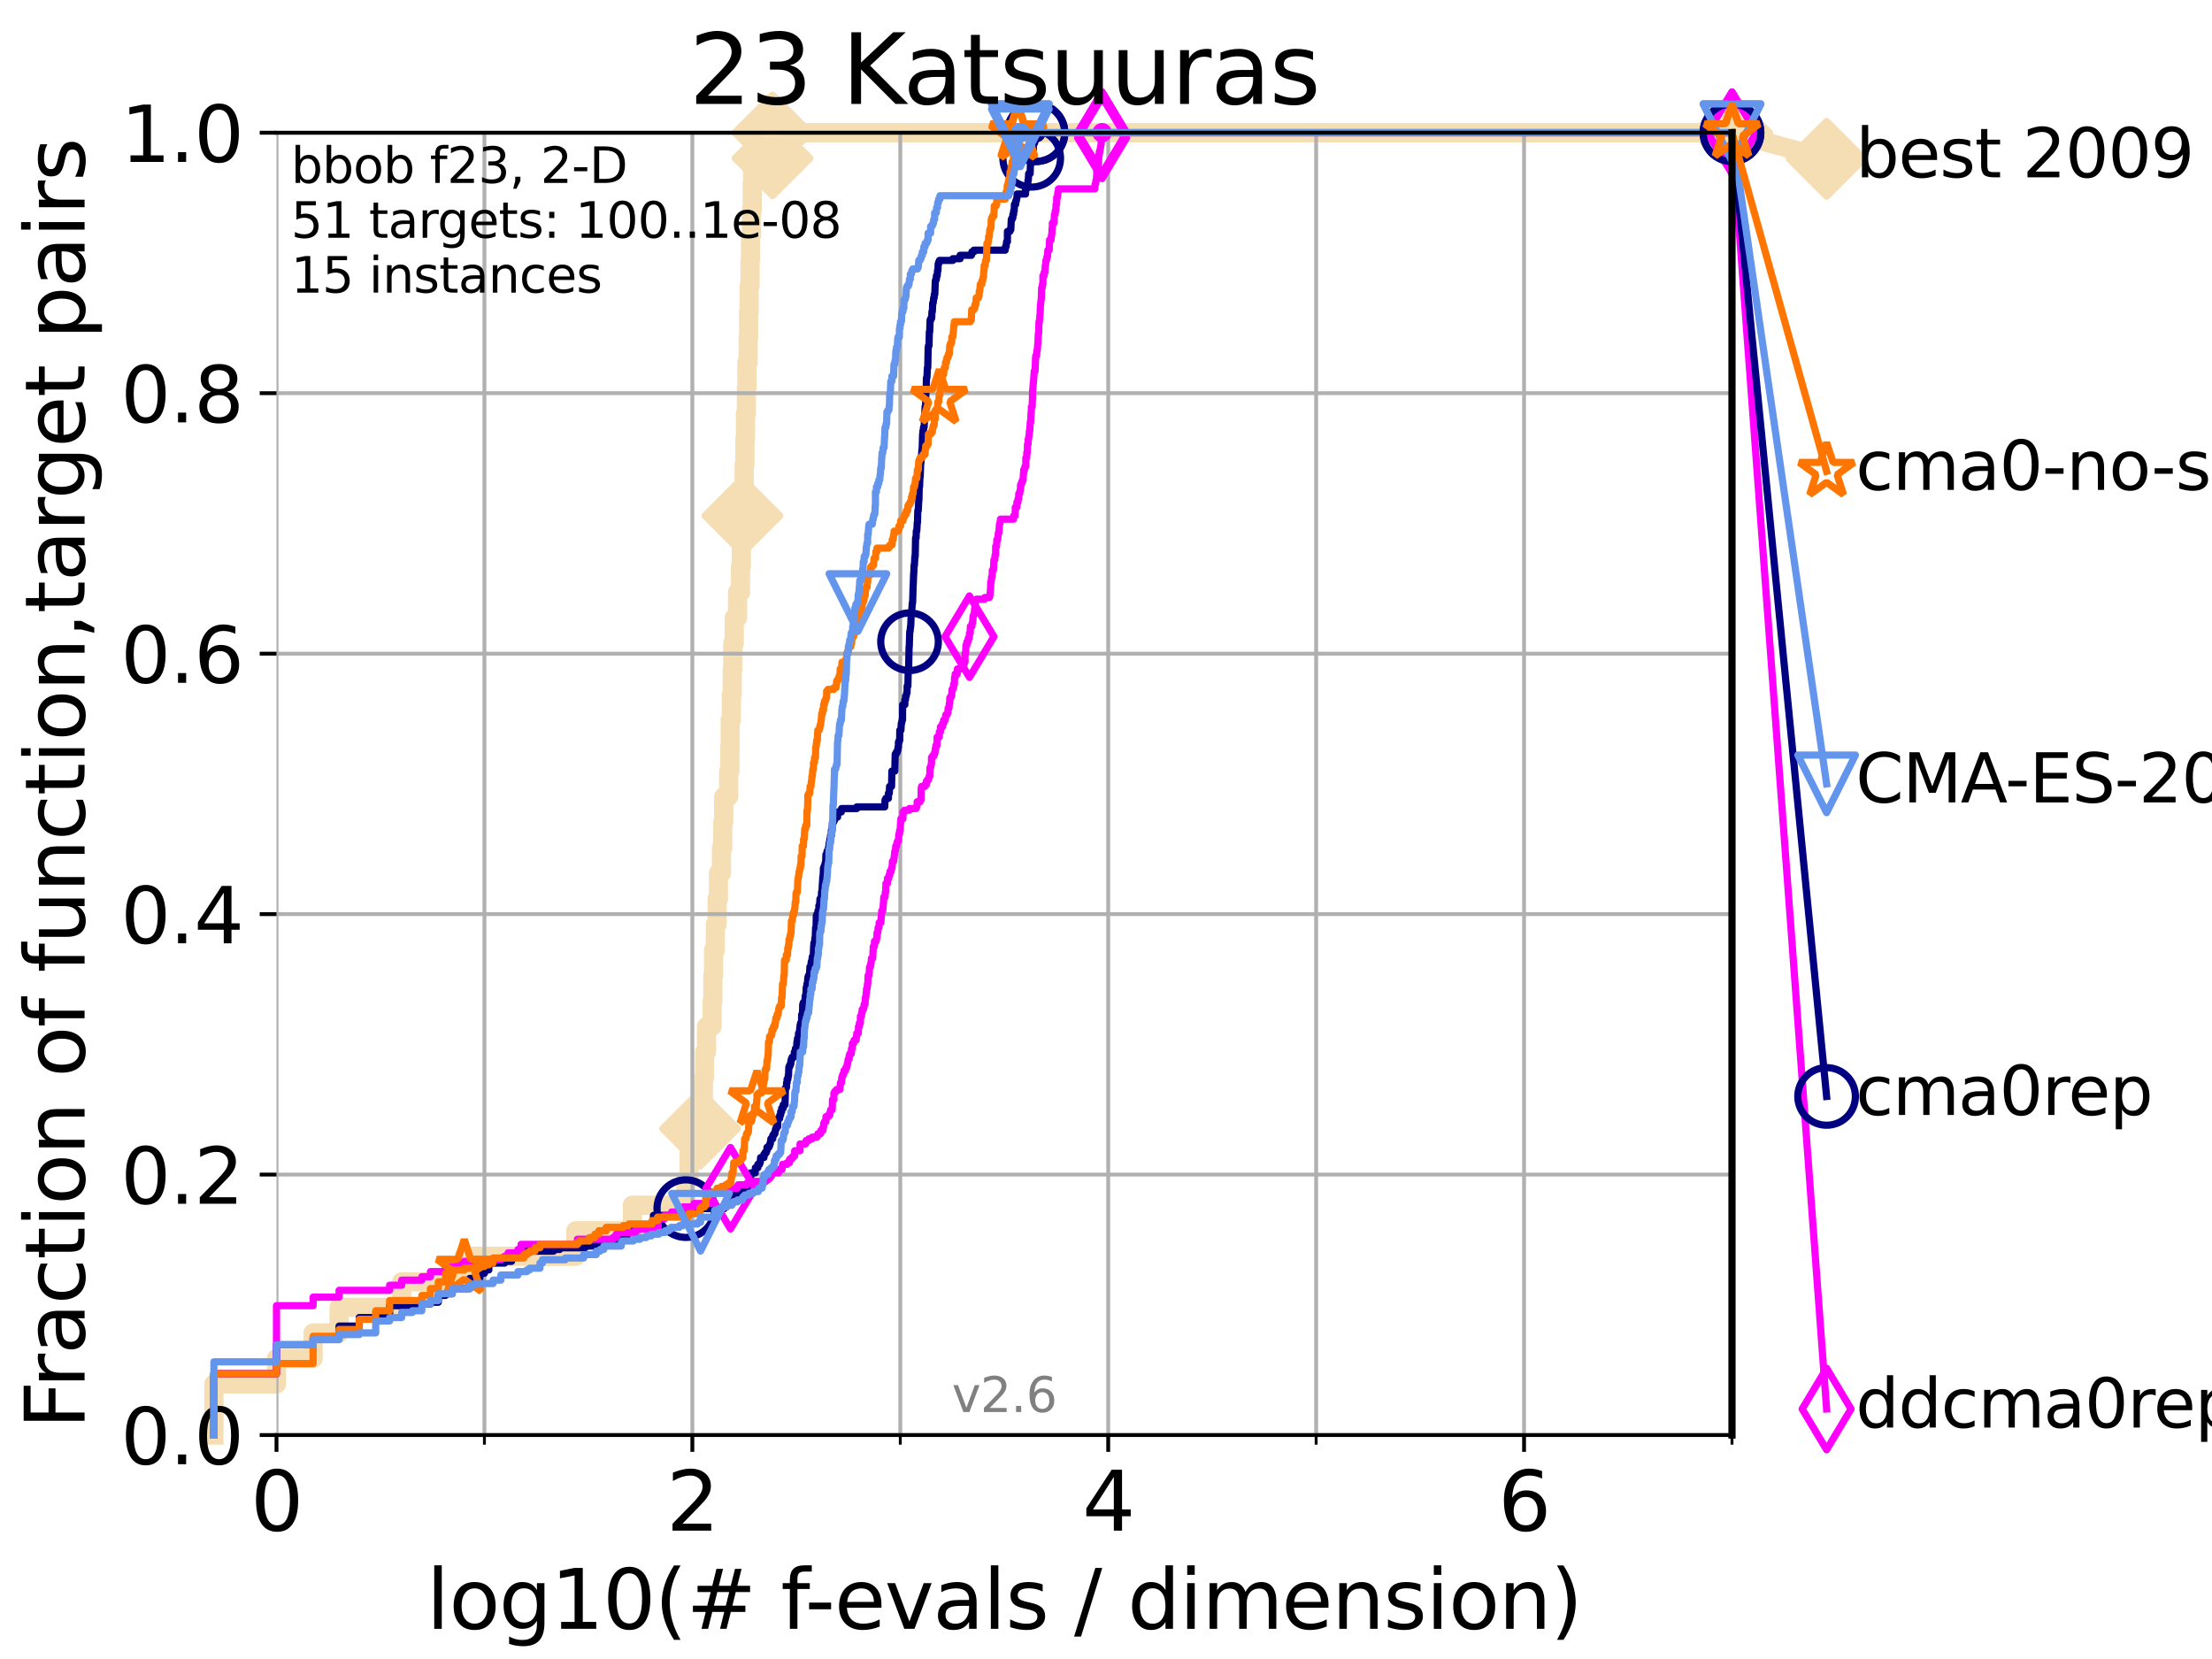 <?xml version="1.0" encoding="utf-8" standalone="no"?>
<!DOCTYPE svg PUBLIC "-//W3C//DTD SVG 1.1//EN"
  "http://www.w3.org/Graphics/SVG/1.1/DTD/svg11.dtd">
<svg xmlns:xlink="http://www.w3.org/1999/xlink" width="460.8pt" height="345.6pt" viewBox="0 0 460.8 345.6" xmlns="http://www.w3.org/2000/svg" version="1.1">
 <defs>
  <style type="text/css">*{stroke-linejoin: round; stroke-linecap: butt}</style>
 </defs>
 <g id="figure_1">
  <g id="patch_1">
   <path d="M 0 345.6 
L 460.8 345.6 
L 460.8 0 
L 0 0 
z
" style="fill: #ffffff"/>
  </g>
  <g id="axes_1">
   <g id="patch_2">
    <path d="M 57.6 298.944 
L 360.806 298.944 
L 360.806 27.648 
L 57.6 27.648 
z
" style="fill: #ffffff"/>
   </g>
   <g id="line2d_1">
    <path d="M 44.561 298.944 
L 44.561 288.305 
L 57.6 288.305 
L 57.6 282.985 
L 65.227 282.985 
L 65.227 277.666 
L 70.639 277.666 
L 70.639 272.346 
L 83.678 272.346 
L 83.678 267.027 
L 96.718 267.027 
L 96.718 261.707 
L 119.945 261.707 
L 119.945 256.388 
L 131.747 256.388 
L 131.747 251.068 
L 142.865 251.068 
L 142.865 245.749 
L 143.56 245.749 
L 143.56 240.429 
L 145.852 240.429 
L 145.852 235.11 
L 146.109 235.11 
L 146.109 229.79 
L 146.53 229.79 
L 146.53 224.471 
L 146.778 224.471 
L 146.778 219.151 
L 147.184 219.151 
L 147.184 213.832 
L 148.353 213.832 
L 148.353 208.512 
L 148.503 208.512 
L 148.503 203.192 
L 148.652 203.192 
L 148.652 197.873 
L 149.021 197.873 
L 149.021 192.553 
L 149.382 192.553 
L 149.382 187.234 
L 149.666 187.234 
L 149.666 181.914 
L 150.289 181.914 
L 150.289 176.595 
L 150.56 176.595 
L 150.56 171.275 
L 150.76 171.275 
L 150.76 165.956 
L 151.795 165.956 
L 151.795 160.636 
L 152.045 160.636 
L 152.045 155.317 
L 152.107 155.317 
L 152.107 149.997 
L 152.353 149.997 
L 152.353 144.678 
L 152.535 144.678 
L 152.535 139.358 
L 152.656 139.358 
L 152.656 134.039 
L 152.954 134.039 
L 152.954 128.719 
L 153.651 128.719 
L 153.651 123.4 
L 154.268 123.4 
L 154.268 118.08 
L 154.432 118.08 
L 154.432 112.76 
L 154.65 112.76 
L 154.65 107.441 
L 154.811 107.441 
L 154.811 102.121 
L 155.024 102.121 
L 155.024 96.802 
L 155.183 96.802 
L 155.183 91.482 
L 155.288 91.482 
L 155.288 86.163 
L 155.495 86.163 
L 155.495 80.843 
L 155.599 80.843 
L 155.599 75.524 
L 155.854 75.524 
L 155.854 70.204 
L 155.955 70.204 
L 155.955 64.885 
L 156.056 64.885 
L 156.056 59.565 
L 156.255 59.565 
L 156.255 54.246 
L 156.354 54.246 
L 156.354 48.926 
L 156.551 48.926 
L 156.551 43.607 
L 156.697 43.607 
L 156.697 38.287 
L 156.793 38.287 
L 156.793 32.968 
L 160.933 32.968 
L 160.933 27.648 
L 360.806 27.648 
" style="fill: none; stroke: #f5deb3; stroke-width: 4; stroke-linecap: square"/>
   </g>
   <g id="line2d_2">
    <defs>
     <path id="m9546a9de29" d="M -0 7.778 
L 7.778 0 
L 0 -7.778 
L -7.778 -0 
z
" style="stroke: #f5deb3; stroke-width: 1.5; stroke-linejoin: miter"/>
    </defs>
    <g>
     <use xlink:href="#m9546a9de29" x="145.852" y="235.11" style="fill: #f5deb3; stroke: #f5deb3; stroke-width: 1.5; stroke-linejoin: miter"/>
     <use xlink:href="#m9546a9de29" x="154.65" y="107.441" style="fill: #f5deb3; stroke: #f5deb3; stroke-width: 1.5; stroke-linejoin: miter"/>
     <use xlink:href="#m9546a9de29" x="160.933" y="32.968" style="fill: #f5deb3; stroke: #f5deb3; stroke-width: 1.5; stroke-linejoin: miter"/>
     <use xlink:href="#m9546a9de29" x="160.933" y="27.648" style="fill: #f5deb3; stroke: #f5deb3; stroke-width: 1.5; stroke-linejoin: miter"/>
     <use xlink:href="#m9546a9de29" x="160.933" y="27.648" style="fill: #f5deb3; stroke: #f5deb3; stroke-width: 1.5; stroke-linejoin: miter"/>
     <use xlink:href="#m9546a9de29" x="360.806" y="27.648" style="fill: #f5deb3; stroke: #f5deb3; stroke-width: 1.5; stroke-linejoin: miter"/>
    </g>
   </g>
   <g id="line2d_3">
    <path style="fill: none; stroke: #f5deb3; stroke-width: 4; stroke-linecap: square"/>
    <g/>
   </g>
   <g id="line2d_4">
    <path d="M 360.806 27.648 
L 380.515 33.074 
" style="fill: none; stroke: #f5deb3; stroke-width: 4; stroke-linecap: square"/>
    <g>
     <use xlink:href="#m9546a9de29" x="360.806" y="27.648" style="fill: #f5deb3; stroke: #f5deb3; stroke-width: 1.5; stroke-linejoin: miter"/>
     <use xlink:href="#m9546a9de29" x="380.515" y="33.074" style="fill: #f5deb3; stroke: #f5deb3; stroke-width: 1.5; stroke-linejoin: miter"/>
    </g>
   </g>
   <g id="matplotlib.axis_1">
    <g id="xtick_1">
     <g id="line2d_5">
      <path d="M 57.6 298.944 
L 57.6 27.648 
" clip-path="url(#p8dbb2c3f31)" style="fill: none; stroke: #b0b0b0; stroke-width: 0.8; stroke-linecap: square"/>
     </g>
     <g id="line2d_6">
      <defs>
       <path id="m3ac37721a6" d="M 0 0 
L 0 3.5 
" style="stroke: #000000; stroke-width: 0.8"/>
      </defs>
      <g>
       <use xlink:href="#m3ac37721a6" x="57.6" y="298.944" style="stroke: #000000; stroke-width: 0.8"/>
      </g>
     </g>
     <g id="text_1">
      <!-- 0 -->
      <g transform="translate(52.192 318.861)scale(0.17 -0.17)">
       <defs>
        <path id="DejaVuSans-30" d="M 2034 4250 
Q 1547 4250 1301 3770 
Q 1056 3291 1056 2328 
Q 1056 1369 1301 889 
Q 1547 409 2034 409 
Q 2525 409 2770 889 
Q 3016 1369 3016 2328 
Q 3016 3291 2770 3770 
Q 2525 4250 2034 4250 
z
M 2034 4750 
Q 2819 4750 3233 4129 
Q 3647 3509 3647 2328 
Q 3647 1150 3233 529 
Q 2819 -91 2034 -91 
Q 1250 -91 836 529 
Q 422 1150 422 2328 
Q 422 3509 836 4129 
Q 1250 4750 2034 4750 
z
" transform="scale(0.016)"/>
       </defs>
       <use xlink:href="#DejaVuSans-30"/>
      </g>
     </g>
    </g>
    <g id="xtick_2">
     <g id="line2d_7">
      <path d="M 144.23 298.944 
L 144.23 27.648 
" clip-path="url(#p8dbb2c3f31)" style="fill: none; stroke: #b0b0b0; stroke-width: 0.8; stroke-linecap: square"/>
     </g>
     <g id="line2d_8">
      <g>
       <use xlink:href="#m3ac37721a6" x="144.23" y="298.944" style="stroke: #000000; stroke-width: 0.8"/>
      </g>
     </g>
     <g id="text_2">
      <!-- 2 -->
      <g transform="translate(138.822 318.861)scale(0.17 -0.17)">
       <defs>
        <path id="DejaVuSans-32" d="M 1228 531 
L 3431 531 
L 3431 0 
L 469 0 
L 469 531 
Q 828 903 1448 1529 
Q 2069 2156 2228 2338 
Q 2531 2678 2651 2914 
Q 2772 3150 2772 3378 
Q 2772 3750 2511 3984 
Q 2250 4219 1831 4219 
Q 1534 4219 1204 4116 
Q 875 4013 500 3803 
L 500 4441 
Q 881 4594 1212 4672 
Q 1544 4750 1819 4750 
Q 2544 4750 2975 4387 
Q 3406 4025 3406 3419 
Q 3406 3131 3298 2873 
Q 3191 2616 2906 2266 
Q 2828 2175 2409 1742 
Q 1991 1309 1228 531 
z
" transform="scale(0.016)"/>
       </defs>
       <use xlink:href="#DejaVuSans-32"/>
      </g>
     </g>
    </g>
    <g id="xtick_3">
     <g id="line2d_9">
      <path d="M 230.861 298.944 
L 230.861 27.648 
" clip-path="url(#p8dbb2c3f31)" style="fill: none; stroke: #b0b0b0; stroke-width: 0.8; stroke-linecap: square"/>
     </g>
     <g id="line2d_10">
      <g>
       <use xlink:href="#m3ac37721a6" x="230.861" y="298.944" style="stroke: #000000; stroke-width: 0.8"/>
      </g>
     </g>
     <g id="text_3">
      <!-- 4 -->
      <g transform="translate(225.453 318.861)scale(0.17 -0.17)">
       <defs>
        <path id="DejaVuSans-34" d="M 2419 4116 
L 825 1625 
L 2419 1625 
L 2419 4116 
z
M 2253 4666 
L 3047 4666 
L 3047 1625 
L 3713 1625 
L 3713 1100 
L 3047 1100 
L 3047 0 
L 2419 0 
L 2419 1100 
L 313 1100 
L 313 1709 
L 2253 4666 
z
" transform="scale(0.016)"/>
       </defs>
       <use xlink:href="#DejaVuSans-34"/>
      </g>
     </g>
    </g>
    <g id="xtick_4">
     <g id="line2d_11">
      <path d="M 317.491 298.944 
L 317.491 27.648 
" clip-path="url(#p8dbb2c3f31)" style="fill: none; stroke: #b0b0b0; stroke-width: 0.8; stroke-linecap: square"/>
     </g>
     <g id="line2d_12">
      <g>
       <use xlink:href="#m3ac37721a6" x="317.491" y="298.944" style="stroke: #000000; stroke-width: 0.8"/>
      </g>
     </g>
     <g id="text_4">
      <!-- 6 -->
      <g transform="translate(312.083 318.861)scale(0.17 -0.17)">
       <defs>
        <path id="DejaVuSans-36" d="M 2113 2584 
Q 1688 2584 1439 2293 
Q 1191 2003 1191 1497 
Q 1191 994 1439 701 
Q 1688 409 2113 409 
Q 2538 409 2786 701 
Q 3034 994 3034 1497 
Q 3034 2003 2786 2293 
Q 2538 2584 2113 2584 
z
M 3366 4563 
L 3366 3988 
Q 3128 4100 2886 4159 
Q 2644 4219 2406 4219 
Q 1781 4219 1451 3797 
Q 1122 3375 1075 2522 
Q 1259 2794 1537 2939 
Q 1816 3084 2150 3084 
Q 2853 3084 3261 2657 
Q 3669 2231 3669 1497 
Q 3669 778 3244 343 
Q 2819 -91 2113 -91 
Q 1303 -91 875 529 
Q 447 1150 447 2328 
Q 447 3434 972 4092 
Q 1497 4750 2381 4750 
Q 2619 4750 2861 4703 
Q 3103 4656 3366 4563 
z
" transform="scale(0.016)"/>
       </defs>
       <use xlink:href="#DejaVuSans-36"/>
      </g>
     </g>
    </g>
    <g id="xtick_5">
     <g id="line2d_13">
      <path d="M 100.915 298.944 
L 100.915 27.648 
" clip-path="url(#p8dbb2c3f31)" style="fill: none; stroke: #b0b0b0; stroke-width: 0.8; stroke-linecap: square"/>
     </g>
     <g id="line2d_14">
      <defs>
       <path id="m412e945e4b" d="M 0 0 
L 0 2 
" style="stroke: #000000; stroke-width: 0.6"/>
      </defs>
      <g>
       <use xlink:href="#m412e945e4b" x="100.915" y="298.944" style="stroke: #000000; stroke-width: 0.6"/>
      </g>
     </g>
    </g>
    <g id="xtick_6">
     <g id="line2d_15">
      <path d="M 187.546 298.944 
L 187.546 27.648 
" clip-path="url(#p8dbb2c3f31)" style="fill: none; stroke: #b0b0b0; stroke-width: 0.8; stroke-linecap: square"/>
     </g>
     <g id="line2d_16">
      <g>
       <use xlink:href="#m412e945e4b" x="187.546" y="298.944" style="stroke: #000000; stroke-width: 0.6"/>
      </g>
     </g>
    </g>
    <g id="xtick_7">
     <g id="line2d_17">
      <path d="M 274.176 298.944 
L 274.176 27.648 
" clip-path="url(#p8dbb2c3f31)" style="fill: none; stroke: #b0b0b0; stroke-width: 0.8; stroke-linecap: square"/>
     </g>
     <g id="line2d_18">
      <g>
       <use xlink:href="#m412e945e4b" x="274.176" y="298.944" style="stroke: #000000; stroke-width: 0.6"/>
      </g>
     </g>
    </g>
    <g id="xtick_8">
     <g id="line2d_19">
      <path d="M 360.806 298.944 
L 360.806 27.648 
" clip-path="url(#p8dbb2c3f31)" style="fill: none; stroke: #b0b0b0; stroke-width: 0.8; stroke-linecap: square"/>
     </g>
     <g id="line2d_20">
      <g>
       <use xlink:href="#m412e945e4b" x="360.806" y="298.944" style="stroke: #000000; stroke-width: 0.6"/>
      </g>
     </g>
    </g>
    <g id="text_5">
     <!-- log10(# f-evals / dimension) -->
     <g transform="translate(88.823 339.314)scale(0.17 -0.17)">
      <defs>
       <path id="DejaVuSans-6c" d="M 603 4863 
L 1178 4863 
L 1178 0 
L 603 0 
L 603 4863 
z
" transform="scale(0.016)"/>
       <path id="DejaVuSans-6f" d="M 1959 3097 
Q 1497 3097 1228 2736 
Q 959 2375 959 1747 
Q 959 1119 1226 758 
Q 1494 397 1959 397 
Q 2419 397 2687 759 
Q 2956 1122 2956 1747 
Q 2956 2369 2687 2733 
Q 2419 3097 1959 3097 
z
M 1959 3584 
Q 2709 3584 3137 3096 
Q 3566 2609 3566 1747 
Q 3566 888 3137 398 
Q 2709 -91 1959 -91 
Q 1206 -91 779 398 
Q 353 888 353 1747 
Q 353 2609 779 3096 
Q 1206 3584 1959 3584 
z
" transform="scale(0.016)"/>
       <path id="DejaVuSans-67" d="M 2906 1791 
Q 2906 2416 2648 2759 
Q 2391 3103 1925 3103 
Q 1463 3103 1205 2759 
Q 947 2416 947 1791 
Q 947 1169 1205 825 
Q 1463 481 1925 481 
Q 2391 481 2648 825 
Q 2906 1169 2906 1791 
z
M 3481 434 
Q 3481 -459 3084 -895 
Q 2688 -1331 1869 -1331 
Q 1566 -1331 1297 -1286 
Q 1028 -1241 775 -1147 
L 775 -588 
Q 1028 -725 1275 -790 
Q 1522 -856 1778 -856 
Q 2344 -856 2625 -561 
Q 2906 -266 2906 331 
L 2906 616 
Q 2728 306 2450 153 
Q 2172 0 1784 0 
Q 1141 0 747 490 
Q 353 981 353 1791 
Q 353 2603 747 3093 
Q 1141 3584 1784 3584 
Q 2172 3584 2450 3431 
Q 2728 3278 2906 2969 
L 2906 3500 
L 3481 3500 
L 3481 434 
z
" transform="scale(0.016)"/>
       <path id="DejaVuSans-31" d="M 794 531 
L 1825 531 
L 1825 4091 
L 703 3866 
L 703 4441 
L 1819 4666 
L 2450 4666 
L 2450 531 
L 3481 531 
L 3481 0 
L 794 0 
L 794 531 
z
" transform="scale(0.016)"/>
       <path id="DejaVuSans-28" d="M 1984 4856 
Q 1566 4138 1362 3434 
Q 1159 2731 1159 2009 
Q 1159 1288 1364 580 
Q 1569 -128 1984 -844 
L 1484 -844 
Q 1016 -109 783 600 
Q 550 1309 550 2009 
Q 550 2706 781 3412 
Q 1013 4119 1484 4856 
L 1984 4856 
z
" transform="scale(0.016)"/>
       <path id="DejaVuSans-23" d="M 3272 2816 
L 2363 2816 
L 2100 1772 
L 3016 1772 
L 3272 2816 
z
M 2803 4594 
L 2478 3297 
L 3391 3297 
L 3719 4594 
L 4219 4594 
L 3897 3297 
L 4872 3297 
L 4872 2816 
L 3775 2816 
L 3519 1772 
L 4513 1772 
L 4513 1294 
L 3397 1294 
L 3072 0 
L 2572 0 
L 2894 1294 
L 1978 1294 
L 1656 0 
L 1153 0 
L 1478 1294 
L 494 1294 
L 494 1772 
L 1594 1772 
L 1856 2816 
L 850 2816 
L 850 3297 
L 1978 3297 
L 2297 4594 
L 2803 4594 
z
" transform="scale(0.016)"/>
       <path id="DejaVuSans-20" transform="scale(0.016)"/>
       <path id="DejaVuSans-66" d="M 2375 4863 
L 2375 4384 
L 1825 4384 
Q 1516 4384 1395 4259 
Q 1275 4134 1275 3809 
L 1275 3500 
L 2222 3500 
L 2222 3053 
L 1275 3053 
L 1275 0 
L 697 0 
L 697 3053 
L 147 3053 
L 147 3500 
L 697 3500 
L 697 3744 
Q 697 4328 969 4595 
Q 1241 4863 1831 4863 
L 2375 4863 
z
" transform="scale(0.016)"/>
       <path id="DejaVuSans-2d" d="M 313 2009 
L 1997 2009 
L 1997 1497 
L 313 1497 
L 313 2009 
z
" transform="scale(0.016)"/>
       <path id="DejaVuSans-65" d="M 3597 1894 
L 3597 1613 
L 953 1613 
Q 991 1019 1311 708 
Q 1631 397 2203 397 
Q 2534 397 2845 478 
Q 3156 559 3463 722 
L 3463 178 
Q 3153 47 2828 -22 
Q 2503 -91 2169 -91 
Q 1331 -91 842 396 
Q 353 884 353 1716 
Q 353 2575 817 3079 
Q 1281 3584 2069 3584 
Q 2775 3584 3186 3129 
Q 3597 2675 3597 1894 
z
M 3022 2063 
Q 3016 2534 2758 2815 
Q 2500 3097 2075 3097 
Q 1594 3097 1305 2825 
Q 1016 2553 972 2059 
L 3022 2063 
z
" transform="scale(0.016)"/>
       <path id="DejaVuSans-76" d="M 191 3500 
L 800 3500 
L 1894 563 
L 2988 3500 
L 3597 3500 
L 2284 0 
L 1503 0 
L 191 3500 
z
" transform="scale(0.016)"/>
       <path id="DejaVuSans-61" d="M 2194 1759 
Q 1497 1759 1228 1600 
Q 959 1441 959 1056 
Q 959 750 1161 570 
Q 1363 391 1709 391 
Q 2188 391 2477 730 
Q 2766 1069 2766 1631 
L 2766 1759 
L 2194 1759 
z
M 3341 1997 
L 3341 0 
L 2766 0 
L 2766 531 
Q 2569 213 2275 61 
Q 1981 -91 1556 -91 
Q 1019 -91 701 211 
Q 384 513 384 1019 
Q 384 1609 779 1909 
Q 1175 2209 1959 2209 
L 2766 2209 
L 2766 2266 
Q 2766 2663 2505 2880 
Q 2244 3097 1772 3097 
Q 1472 3097 1187 3025 
Q 903 2953 641 2809 
L 641 3341 
Q 956 3463 1253 3523 
Q 1550 3584 1831 3584 
Q 2591 3584 2966 3190 
Q 3341 2797 3341 1997 
z
" transform="scale(0.016)"/>
       <path id="DejaVuSans-73" d="M 2834 3397 
L 2834 2853 
Q 2591 2978 2328 3040 
Q 2066 3103 1784 3103 
Q 1356 3103 1142 2972 
Q 928 2841 928 2578 
Q 928 2378 1081 2264 
Q 1234 2150 1697 2047 
L 1894 2003 
Q 2506 1872 2764 1633 
Q 3022 1394 3022 966 
Q 3022 478 2636 193 
Q 2250 -91 1575 -91 
Q 1294 -91 989 -36 
Q 684 19 347 128 
L 347 722 
Q 666 556 975 473 
Q 1284 391 1588 391 
Q 1994 391 2212 530 
Q 2431 669 2431 922 
Q 2431 1156 2273 1281 
Q 2116 1406 1581 1522 
L 1381 1569 
Q 847 1681 609 1914 
Q 372 2147 372 2553 
Q 372 3047 722 3315 
Q 1072 3584 1716 3584 
Q 2034 3584 2315 3537 
Q 2597 3491 2834 3397 
z
" transform="scale(0.016)"/>
       <path id="DejaVuSans-2f" d="M 1625 4666 
L 2156 4666 
L 531 -594 
L 0 -594 
L 1625 4666 
z
" transform="scale(0.016)"/>
       <path id="DejaVuSans-64" d="M 2906 2969 
L 2906 4863 
L 3481 4863 
L 3481 0 
L 2906 0 
L 2906 525 
Q 2725 213 2448 61 
Q 2172 -91 1784 -91 
Q 1150 -91 751 415 
Q 353 922 353 1747 
Q 353 2572 751 3078 
Q 1150 3584 1784 3584 
Q 2172 3584 2448 3432 
Q 2725 3281 2906 2969 
z
M 947 1747 
Q 947 1113 1208 752 
Q 1469 391 1925 391 
Q 2381 391 2643 752 
Q 2906 1113 2906 1747 
Q 2906 2381 2643 2742 
Q 2381 3103 1925 3103 
Q 1469 3103 1208 2742 
Q 947 2381 947 1747 
z
" transform="scale(0.016)"/>
       <path id="DejaVuSans-69" d="M 603 3500 
L 1178 3500 
L 1178 0 
L 603 0 
L 603 3500 
z
M 603 4863 
L 1178 4863 
L 1178 4134 
L 603 4134 
L 603 4863 
z
" transform="scale(0.016)"/>
       <path id="DejaVuSans-6d" d="M 3328 2828 
Q 3544 3216 3844 3400 
Q 4144 3584 4550 3584 
Q 5097 3584 5394 3201 
Q 5691 2819 5691 2113 
L 5691 0 
L 5113 0 
L 5113 2094 
Q 5113 2597 4934 2840 
Q 4756 3084 4391 3084 
Q 3944 3084 3684 2787 
Q 3425 2491 3425 1978 
L 3425 0 
L 2847 0 
L 2847 2094 
Q 2847 2600 2669 2842 
Q 2491 3084 2119 3084 
Q 1678 3084 1418 2786 
Q 1159 2488 1159 1978 
L 1159 0 
L 581 0 
L 581 3500 
L 1159 3500 
L 1159 2956 
Q 1356 3278 1631 3431 
Q 1906 3584 2284 3584 
Q 2666 3584 2933 3390 
Q 3200 3197 3328 2828 
z
" transform="scale(0.016)"/>
       <path id="DejaVuSans-6e" d="M 3513 2113 
L 3513 0 
L 2938 0 
L 2938 2094 
Q 2938 2591 2744 2837 
Q 2550 3084 2163 3084 
Q 1697 3084 1428 2787 
Q 1159 2491 1159 1978 
L 1159 0 
L 581 0 
L 581 3500 
L 1159 3500 
L 1159 2956 
Q 1366 3272 1645 3428 
Q 1925 3584 2291 3584 
Q 2894 3584 3203 3211 
Q 3513 2838 3513 2113 
z
" transform="scale(0.016)"/>
       <path id="DejaVuSans-29" d="M 513 4856 
L 1013 4856 
Q 1481 4119 1714 3412 
Q 1947 2706 1947 2009 
Q 1947 1309 1714 600 
Q 1481 -109 1013 -844 
L 513 -844 
Q 928 -128 1133 580 
Q 1338 1288 1338 2009 
Q 1338 2731 1133 3434 
Q 928 4138 513 4856 
z
" transform="scale(0.016)"/>
      </defs>
      <use xlink:href="#DejaVuSans-6c"/>
      <use xlink:href="#DejaVuSans-6f" x="27.783"/>
      <use xlink:href="#DejaVuSans-67" x="88.965"/>
      <use xlink:href="#DejaVuSans-31" x="152.441"/>
      <use xlink:href="#DejaVuSans-30" x="216.064"/>
      <use xlink:href="#DejaVuSans-28" x="279.688"/>
      <use xlink:href="#DejaVuSans-23" x="318.701"/>
      <use xlink:href="#DejaVuSans-20" x="402.49"/>
      <use xlink:href="#DejaVuSans-66" x="434.277"/>
      <use xlink:href="#DejaVuSans-2d" x="463.982"/>
      <use xlink:href="#DejaVuSans-65" x="500.066"/>
      <use xlink:href="#DejaVuSans-76" x="561.59"/>
      <use xlink:href="#DejaVuSans-61" x="620.77"/>
      <use xlink:href="#DejaVuSans-6c" x="682.049"/>
      <use xlink:href="#DejaVuSans-73" x="709.832"/>
      <use xlink:href="#DejaVuSans-20" x="761.932"/>
      <use xlink:href="#DejaVuSans-2f" x="793.719"/>
      <use xlink:href="#DejaVuSans-20" x="827.41"/>
      <use xlink:href="#DejaVuSans-64" x="859.197"/>
      <use xlink:href="#DejaVuSans-69" x="922.674"/>
      <use xlink:href="#DejaVuSans-6d" x="950.457"/>
      <use xlink:href="#DejaVuSans-65" x="1047.869"/>
      <use xlink:href="#DejaVuSans-6e" x="1109.393"/>
      <use xlink:href="#DejaVuSans-73" x="1172.771"/>
      <use xlink:href="#DejaVuSans-69" x="1224.871"/>
      <use xlink:href="#DejaVuSans-6f" x="1252.654"/>
      <use xlink:href="#DejaVuSans-6e" x="1313.836"/>
      <use xlink:href="#DejaVuSans-29" x="1377.215"/>
     </g>
    </g>
   </g>
   <g id="matplotlib.axis_2">
    <g id="ytick_1">
     <g id="line2d_21">
      <path d="M 57.6 298.944 
L 360.806 298.944 
" clip-path="url(#p8dbb2c3f31)" style="fill: none; stroke: #b0b0b0; stroke-width: 0.8; stroke-linecap: square"/>
     </g>
     <g id="line2d_22">
      <defs>
       <path id="mc5a80a211d" d="M 0 0 
L -3.5 0 
" style="stroke: #000000; stroke-width: 0.8"/>
      </defs>
      <g>
       <use xlink:href="#mc5a80a211d" x="57.6" y="298.944" style="stroke: #000000; stroke-width: 0.8"/>
      </g>
     </g>
     <g id="text_6">
      <!-- 0.0 -->
      <g transform="translate(25.155 305.023)scale(0.16 -0.16)">
       <defs>
        <path id="DejaVuSans-2e" d="M 684 794 
L 1344 794 
L 1344 0 
L 684 0 
L 684 794 
z
" transform="scale(0.016)"/>
       </defs>
       <use xlink:href="#DejaVuSans-30"/>
       <use xlink:href="#DejaVuSans-2e" x="63.623"/>
       <use xlink:href="#DejaVuSans-30" x="95.41"/>
      </g>
     </g>
    </g>
    <g id="ytick_2">
     <g id="line2d_23">
      <path d="M 57.6 244.685 
L 360.806 244.685 
" clip-path="url(#p8dbb2c3f31)" style="fill: none; stroke: #b0b0b0; stroke-width: 0.8; stroke-linecap: square"/>
     </g>
     <g id="line2d_24">
      <g>
       <use xlink:href="#mc5a80a211d" x="57.6" y="244.685" style="stroke: #000000; stroke-width: 0.8"/>
      </g>
     </g>
     <g id="text_7">
      <!-- 0.2 -->
      <g transform="translate(25.155 250.764)scale(0.16 -0.16)">
       <use xlink:href="#DejaVuSans-30"/>
       <use xlink:href="#DejaVuSans-2e" x="63.623"/>
       <use xlink:href="#DejaVuSans-32" x="95.41"/>
      </g>
     </g>
    </g>
    <g id="ytick_3">
     <g id="line2d_25">
      <path d="M 57.6 190.426 
L 360.806 190.426 
" clip-path="url(#p8dbb2c3f31)" style="fill: none; stroke: #b0b0b0; stroke-width: 0.8; stroke-linecap: square"/>
     </g>
     <g id="line2d_26">
      <g>
       <use xlink:href="#mc5a80a211d" x="57.6" y="190.426" style="stroke: #000000; stroke-width: 0.8"/>
      </g>
     </g>
     <g id="text_8">
      <!-- 0.4 -->
      <g transform="translate(25.155 196.504)scale(0.16 -0.16)">
       <use xlink:href="#DejaVuSans-30"/>
       <use xlink:href="#DejaVuSans-2e" x="63.623"/>
       <use xlink:href="#DejaVuSans-34" x="95.41"/>
      </g>
     </g>
    </g>
    <g id="ytick_4">
     <g id="line2d_27">
      <path d="M 57.6 136.166 
L 360.806 136.166 
" clip-path="url(#p8dbb2c3f31)" style="fill: none; stroke: #b0b0b0; stroke-width: 0.8; stroke-linecap: square"/>
     </g>
     <g id="line2d_28">
      <g>
       <use xlink:href="#mc5a80a211d" x="57.6" y="136.166" style="stroke: #000000; stroke-width: 0.8"/>
      </g>
     </g>
     <g id="text_9">
      <!-- 0.6 -->
      <g transform="translate(25.155 142.245)scale(0.16 -0.16)">
       <use xlink:href="#DejaVuSans-30"/>
       <use xlink:href="#DejaVuSans-2e" x="63.623"/>
       <use xlink:href="#DejaVuSans-36" x="95.41"/>
      </g>
     </g>
    </g>
    <g id="ytick_5">
     <g id="line2d_29">
      <path d="M 57.6 81.907 
L 360.806 81.907 
" clip-path="url(#p8dbb2c3f31)" style="fill: none; stroke: #b0b0b0; stroke-width: 0.8; stroke-linecap: square"/>
     </g>
     <g id="line2d_30">
      <g>
       <use xlink:href="#mc5a80a211d" x="57.6" y="81.907" style="stroke: #000000; stroke-width: 0.8"/>
      </g>
     </g>
     <g id="text_10">
      <!-- 0.8 -->
      <g transform="translate(25.155 87.986)scale(0.16 -0.16)">
       <defs>
        <path id="DejaVuSans-38" d="M 2034 2216 
Q 1584 2216 1326 1975 
Q 1069 1734 1069 1313 
Q 1069 891 1326 650 
Q 1584 409 2034 409 
Q 2484 409 2743 651 
Q 3003 894 3003 1313 
Q 3003 1734 2745 1975 
Q 2488 2216 2034 2216 
z
M 1403 2484 
Q 997 2584 770 2862 
Q 544 3141 544 3541 
Q 544 4100 942 4425 
Q 1341 4750 2034 4750 
Q 2731 4750 3128 4425 
Q 3525 4100 3525 3541 
Q 3525 3141 3298 2862 
Q 3072 2584 2669 2484 
Q 3125 2378 3379 2068 
Q 3634 1759 3634 1313 
Q 3634 634 3220 271 
Q 2806 -91 2034 -91 
Q 1263 -91 848 271 
Q 434 634 434 1313 
Q 434 1759 690 2068 
Q 947 2378 1403 2484 
z
M 1172 3481 
Q 1172 3119 1398 2916 
Q 1625 2713 2034 2713 
Q 2441 2713 2670 2916 
Q 2900 3119 2900 3481 
Q 2900 3844 2670 4047 
Q 2441 4250 2034 4250 
Q 1625 4250 1398 4047 
Q 1172 3844 1172 3481 
z
" transform="scale(0.016)"/>
       </defs>
       <use xlink:href="#DejaVuSans-30"/>
       <use xlink:href="#DejaVuSans-2e" x="63.623"/>
       <use xlink:href="#DejaVuSans-38" x="95.41"/>
      </g>
     </g>
    </g>
    <g id="ytick_6">
     <g id="line2d_31">
      <path d="M 57.6 27.648 
L 360.806 27.648 
" clip-path="url(#p8dbb2c3f31)" style="fill: none; stroke: #b0b0b0; stroke-width: 0.8; stroke-linecap: square"/>
     </g>
     <g id="line2d_32">
      <g>
       <use xlink:href="#mc5a80a211d" x="57.6" y="27.648" style="stroke: #000000; stroke-width: 0.8"/>
      </g>
     </g>
     <g id="text_11">
      <!-- 1.0 -->
      <g transform="translate(25.155 33.727)scale(0.16 -0.16)">
       <use xlink:href="#DejaVuSans-31"/>
       <use xlink:href="#DejaVuSans-2e" x="63.623"/>
       <use xlink:href="#DejaVuSans-30" x="95.41"/>
      </g>
     </g>
    </g>
    <g id="text_12">
     <!-- Fraction of function,target pairs -->
     <g transform="translate(17.62 297.681)rotate(-90)scale(0.17 -0.17)">
      <defs>
       <path id="DejaVuSans-46" d="M 628 4666 
L 3309 4666 
L 3309 4134 
L 1259 4134 
L 1259 2759 
L 3109 2759 
L 3109 2228 
L 1259 2228 
L 1259 0 
L 628 0 
L 628 4666 
z
" transform="scale(0.016)"/>
       <path id="DejaVuSans-72" d="M 2631 2963 
Q 2534 3019 2420 3045 
Q 2306 3072 2169 3072 
Q 1681 3072 1420 2755 
Q 1159 2438 1159 1844 
L 1159 0 
L 581 0 
L 581 3500 
L 1159 3500 
L 1159 2956 
Q 1341 3275 1631 3429 
Q 1922 3584 2338 3584 
Q 2397 3584 2469 3576 
Q 2541 3569 2628 3553 
L 2631 2963 
z
" transform="scale(0.016)"/>
       <path id="DejaVuSans-63" d="M 3122 3366 
L 3122 2828 
Q 2878 2963 2633 3030 
Q 2388 3097 2138 3097 
Q 1578 3097 1268 2742 
Q 959 2388 959 1747 
Q 959 1106 1268 751 
Q 1578 397 2138 397 
Q 2388 397 2633 464 
Q 2878 531 3122 666 
L 3122 134 
Q 2881 22 2623 -34 
Q 2366 -91 2075 -91 
Q 1284 -91 818 406 
Q 353 903 353 1747 
Q 353 2603 823 3093 
Q 1294 3584 2113 3584 
Q 2378 3584 2631 3529 
Q 2884 3475 3122 3366 
z
" transform="scale(0.016)"/>
       <path id="DejaVuSans-74" d="M 1172 4494 
L 1172 3500 
L 2356 3500 
L 2356 3053 
L 1172 3053 
L 1172 1153 
Q 1172 725 1289 603 
Q 1406 481 1766 481 
L 2356 481 
L 2356 0 
L 1766 0 
Q 1100 0 847 248 
Q 594 497 594 1153 
L 594 3053 
L 172 3053 
L 172 3500 
L 594 3500 
L 594 4494 
L 1172 4494 
z
" transform="scale(0.016)"/>
       <path id="DejaVuSans-75" d="M 544 1381 
L 544 3500 
L 1119 3500 
L 1119 1403 
Q 1119 906 1312 657 
Q 1506 409 1894 409 
Q 2359 409 2629 706 
Q 2900 1003 2900 1516 
L 2900 3500 
L 3475 3500 
L 3475 0 
L 2900 0 
L 2900 538 
Q 2691 219 2414 64 
Q 2138 -91 1772 -91 
Q 1169 -91 856 284 
Q 544 659 544 1381 
z
M 1991 3584 
L 1991 3584 
z
" transform="scale(0.016)"/>
       <path id="DejaVuSans-2c" d="M 750 794 
L 1409 794 
L 1409 256 
L 897 -744 
L 494 -744 
L 750 256 
L 750 794 
z
" transform="scale(0.016)"/>
       <path id="DejaVuSans-70" d="M 1159 525 
L 1159 -1331 
L 581 -1331 
L 581 3500 
L 1159 3500 
L 1159 2969 
Q 1341 3281 1617 3432 
Q 1894 3584 2278 3584 
Q 2916 3584 3314 3078 
Q 3713 2572 3713 1747 
Q 3713 922 3314 415 
Q 2916 -91 2278 -91 
Q 1894 -91 1617 61 
Q 1341 213 1159 525 
z
M 3116 1747 
Q 3116 2381 2855 2742 
Q 2594 3103 2138 3103 
Q 1681 3103 1420 2742 
Q 1159 2381 1159 1747 
Q 1159 1113 1420 752 
Q 1681 391 2138 391 
Q 2594 391 2855 752 
Q 3116 1113 3116 1747 
z
" transform="scale(0.016)"/>
      </defs>
      <use xlink:href="#DejaVuSans-46"/>
      <use xlink:href="#DejaVuSans-72" x="50.27"/>
      <use xlink:href="#DejaVuSans-61" x="91.383"/>
      <use xlink:href="#DejaVuSans-63" x="152.662"/>
      <use xlink:href="#DejaVuSans-74" x="207.643"/>
      <use xlink:href="#DejaVuSans-69" x="246.852"/>
      <use xlink:href="#DejaVuSans-6f" x="274.635"/>
      <use xlink:href="#DejaVuSans-6e" x="335.816"/>
      <use xlink:href="#DejaVuSans-20" x="399.195"/>
      <use xlink:href="#DejaVuSans-6f" x="430.982"/>
      <use xlink:href="#DejaVuSans-66" x="492.164"/>
      <use xlink:href="#DejaVuSans-20" x="527.369"/>
      <use xlink:href="#DejaVuSans-66" x="559.156"/>
      <use xlink:href="#DejaVuSans-75" x="594.361"/>
      <use xlink:href="#DejaVuSans-6e" x="657.74"/>
      <use xlink:href="#DejaVuSans-63" x="721.119"/>
      <use xlink:href="#DejaVuSans-74" x="776.1"/>
      <use xlink:href="#DejaVuSans-69" x="815.309"/>
      <use xlink:href="#DejaVuSans-6f" x="843.092"/>
      <use xlink:href="#DejaVuSans-6e" x="904.273"/>
      <use xlink:href="#DejaVuSans-2c" x="967.652"/>
      <use xlink:href="#DejaVuSans-74" x="999.439"/>
      <use xlink:href="#DejaVuSans-61" x="1038.648"/>
      <use xlink:href="#DejaVuSans-72" x="1099.928"/>
      <use xlink:href="#DejaVuSans-67" x="1139.291"/>
      <use xlink:href="#DejaVuSans-65" x="1202.768"/>
      <use xlink:href="#DejaVuSans-74" x="1264.291"/>
      <use xlink:href="#DejaVuSans-20" x="1303.5"/>
      <use xlink:href="#DejaVuSans-70" x="1335.287"/>
      <use xlink:href="#DejaVuSans-61" x="1398.764"/>
      <use xlink:href="#DejaVuSans-69" x="1460.043"/>
      <use xlink:href="#DejaVuSans-72" x="1487.826"/>
      <use xlink:href="#DejaVuSans-73" x="1528.939"/>
     </g>
    </g>
   </g>
   <g id="line2d_33">
    <defs>
     <path id="m8547d245dd" d="M 0 1.5 
C 0.398 1.5 0.779 1.342 1.061 1.061 
C 1.342 0.779 1.5 0.398 1.5 0 
C 1.5 -0.398 1.342 -0.779 1.061 -1.061 
C 0.779 -1.342 0.398 -1.5 0 -1.5 
C -0.398 -1.5 -0.779 -1.342 -1.061 -1.061 
C -1.342 -0.779 -1.5 -0.398 -1.5 0 
C -1.5 0.398 -1.342 0.779 -1.061 1.061 
C -0.779 1.342 -0.398 1.5 0 1.5 
z
" style="stroke: #f5deb3"/>
    </defs>
    <g>
     <use xlink:href="#m8547d245dd" x="160.933" y="27.648" style="fill: #f5deb3; stroke: #f5deb3"/>
     <use xlink:href="#m8547d245dd" x="160.933" y="27.648" style="fill: #f5deb3; stroke: #f5deb3"/>
    </g>
   </g>
   <g id="line2d_34">
    <defs>
     <path id="maad504c5ee" d="M 0 1.5 
C 0.398 1.5 0.779 1.342 1.061 1.061 
C 1.342 0.779 1.5 0.398 1.5 0 
C 1.5 -0.398 1.342 -0.779 1.061 -1.061 
C 0.779 -1.342 0.398 -1.5 0 -1.5 
C -0.398 -1.5 -0.779 -1.342 -1.061 -1.061 
C -1.342 -0.779 -1.5 -0.398 -1.5 0 
C -1.5 0.398 -1.342 0.779 -1.061 1.061 
C -0.779 1.342 -0.398 1.5 0 1.5 
z
" style="stroke: #000080"/>
    </defs>
    <g>
     <use xlink:href="#maad504c5ee" x="215.812" y="27.648" style="fill: #000080; stroke: #000080"/>
     <use xlink:href="#maad504c5ee" x="215.812" y="27.648" style="fill: #000080; stroke: #000080"/>
    </g>
   </g>
   <g id="line2d_35">
    <path d="M 44.561 298.944 
L 44.561 286.177 
L 57.6 286.177 
L 57.6 280.148 
L 65.227 280.148 
L 65.227 278.73 
L 70.639 278.73 
L 70.639 276.247 
L 74.837 276.247 
L 74.837 274.474 
L 81.166 274.474 
L 81.166 271.992 
L 87.876 271.992 
L 87.876 271.637 
L 89.669 271.637 
L 89.669 271.282 
L 91.306 271.282 
L 91.306 269.864 
L 92.812 269.864 
L 92.812 269.509 
L 94.206 269.509 
L 94.206 268.445 
L 97.858 268.445 
L 97.858 266.318 
L 99.95 266.318 
L 99.95 265.254 
L 100.915 265.254 
L 100.915 264.544 
L 101.833 264.544 
L 101.833 263.126 
L 105.113 263.126 
L 105.113 262.771 
L 106.561 262.771 
L 106.561 261.707 
L 107.905 261.707 
L 107.905 261.353 
L 109.159 261.353 
L 109.159 260.643 
L 115.315 260.643 
L 115.315 260.289 
L 116.584 260.289 
L 116.584 259.934 
L 121.893 259.934 
L 121.893 259.579 
L 124.482 259.579 
L 124.482 259.225 
L 125.271 259.225 
L 125.271 258.87 
L 128.786 258.87 
L 128.786 257.452 
L 130.618 257.452 
L 130.618 256.742 
L 131.747 256.742 
L 131.747 256.033 
L 133.656 256.033 
L 133.656 255.678 
L 135.835 255.678 
L 135.835 255.324 
L 136.127 255.324 
L 136.127 253.196 
L 139.796 253.196 
L 139.796 252.841 
L 142.456 252.841 
L 142.456 252.132 
L 142.865 252.132 
L 142.865 251.778 
L 150.893 251.778 
L 150.893 251.423 
L 151.349 251.423 
L 151.349 251.068 
L 151.732 251.068 
L 151.732 250.359 
L 151.858 250.359 
L 151.858 248.94 
L 152.656 248.94 
L 152.656 248.586 
L 154.704 248.586 
L 154.704 247.522 
L 155.701 247.522 
L 155.701 247.167 
L 156.156 247.167 
L 156.156 246.458 
L 156.354 246.458 
L 156.403 244.33 
L 157.317 244.33 
L 157.363 243.266 
L 157.871 243.266 
L 157.871 242.557 
L 158.232 242.557 
L 158.232 242.202 
L 158.366 242.202 
L 158.454 241.138 
L 159.148 241.138 
L 159.148 240.429 
L 159.401 240.429 
L 159.401 240.075 
L 159.652 240.075 
L 159.652 239.72 
L 159.776 239.72 
L 159.776 239.011 
L 160.183 239.011 
L 160.183 238.656 
L 160.343 238.656 
L 160.343 238.301 
L 160.463 238.301 
L 160.542 237.592 
L 160.581 237.592 
L 160.581 237.237 
L 160.972 237.237 
L 160.972 236.528 
L 161.202 236.528 
L 161.202 236.174 
L 161.43 236.174 
L 161.505 235.464 
L 161.58 235.464 
L 161.58 235.11 
L 161.729 235.11 
L 161.729 234.755 
L 161.987 234.755 
L 162.06 232.982 
L 162.421 232.982 
L 162.457 232.273 
L 162.634 232.273 
L 162.634 231.563 
L 162.845 231.563 
L 162.845 230.854 
L 163.157 230.854 
L 163.157 230.145 
L 163.532 230.145 
L 163.633 226.598 
L 163.833 226.598 
L 163.866 225.534 
L 163.965 225.534 
L 163.965 224.825 
L 164.129 224.825 
L 164.194 224.116 
L 164.259 224.116 
L 164.324 222.343 
L 164.453 222.343 
L 164.453 221.988 
L 164.613 221.988 
L 164.613 221.634 
L 164.74 221.634 
L 164.771 220.924 
L 164.866 220.924 
L 164.866 220.57 
L 165.022 220.57 
L 165.022 220.215 
L 165.362 220.215 
L 165.362 219.86 
L 165.483 219.86 
L 165.483 219.151 
L 165.695 219.151 
L 165.695 218.442 
L 165.934 218.442 
L 166.023 217.023 
L 166.082 217.023 
L 166.14 216.314 
L 166.345 216.314 
L 166.345 215.25 
L 166.518 215.25 
L 166.604 214.186 
L 166.633 214.186 
L 166.69 213.477 
L 166.775 213.477 
L 166.775 213.122 
L 166.973 213.122 
L 167.001 211.349 
L 167.168 211.349 
L 167.224 209.221 
L 167.334 209.221 
L 167.334 208.867 
L 167.662 208.867 
L 167.743 207.448 
L 167.877 207.448 
L 167.957 205.675 
L 168.064 205.675 
L 168.09 204.966 
L 168.196 204.966 
L 168.301 203.547 
L 168.431 203.547 
L 168.431 203.192 
L 168.638 203.192 
L 168.715 201.419 
L 168.893 201.419 
L 168.994 200.355 
L 169.095 200.355 
L 169.17 199.646 
L 169.22 199.646 
L 169.22 199.291 
L 169.418 199.291 
L 169.492 197.164 
L 169.541 197.164 
L 169.541 196.454 
L 169.687 196.454 
L 169.76 195.39 
L 169.832 195.39 
L 169.905 193.263 
L 170.001 193.263 
L 170.048 190.78 
L 170.167 190.78 
L 170.167 190.426 
L 170.403 190.426 
L 170.403 189.716 
L 170.589 189.716 
L 170.589 188.652 
L 170.727 188.652 
L 170.819 187.234 
L 171.092 187.234 
L 171.137 185.815 
L 171.227 185.815 
L 171.316 184.042 
L 171.338 184.042 
L 171.405 182.624 
L 171.471 182.624 
L 171.538 180.85 
L 171.647 180.85 
L 171.647 180.496 
L 171.778 180.496 
L 171.887 179.787 
L 171.994 179.787 
L 172.059 178.013 
L 172.23 178.013 
L 172.293 177.304 
L 172.504 177.304 
L 172.587 176.595 
L 172.629 176.595 
L 172.732 175.531 
L 172.876 175.531 
L 172.876 174.822 
L 172.999 174.822 
L 172.999 174.112 
L 173.182 174.112 
L 173.182 173.048 
L 173.322 173.048 
L 173.422 171.275 
L 173.66 171.275 
L 173.66 170.921 
L 173.836 170.921 
L 173.836 170.566 
L 173.972 170.566 
L 173.972 170.211 
L 174.488 170.211 
L 174.488 169.147 
L 175.262 169.147 
L 175.316 168.438 
L 178.492 168.438 
L 178.492 168.084 
L 184.31 168.084 
L 184.366 166.665 
L 184.522 166.665 
L 184.522 166.31 
L 185.077 166.31 
L 185.077 165.246 
L 185.258 165.246 
L 185.311 163.828 
L 185.73 163.828 
L 185.792 160.636 
L 186.402 160.636 
L 186.491 157.09 
L 186.689 157.09 
L 186.689 156.735 
L 186.905 156.735 
L 186.905 156.381 
L 187.021 156.381 
L 187.069 155.671 
L 187.156 155.671 
L 187.156 154.607 
L 187.299 154.607 
L 187.299 154.253 
L 187.423 154.253 
L 187.442 152.125 
L 187.677 152.125 
L 187.751 150.706 
L 187.826 150.706 
L 187.927 149.997 
L 188.01 149.997 
L 188.038 146.805 
L 188.499 146.805 
L 188.499 145.742 
L 188.642 145.742 
L 188.642 145.032 
L 188.783 145.032 
L 188.88 144.323 
L 188.95 144.323 
L 188.976 142.904 
L 189.132 142.904 
L 189.21 139.358 
L 189.279 139.358 
L 189.381 134.748 
L 189.415 134.748 
L 189.517 131.556 
L 189.585 131.556 
L 189.677 130.492 
L 189.719 130.492 
L 189.82 128.01 
L 189.836 128.01 
L 189.944 126.946 
L 189.953 126.946 
L 190.052 125.527 
L 190.117 125.527 
L 190.224 121.981 
L 190.24 121.981 
L 190.33 119.499 
L 190.354 119.499 
L 190.427 117.725 
L 190.491 117.725 
L 190.579 115.952 
L 190.651 115.952 
L 190.731 112.051 
L 190.842 112.051 
L 190.881 110.633 
L 190.983 110.633 
L 191.085 108.859 
L 191.131 108.859 
L 191.194 106.377 
L 191.286 106.377 
L 191.394 104.249 
L 191.425 104.249 
L 191.493 101.412 
L 191.562 101.412 
L 191.645 99.284 
L 191.698 99.284 
L 191.796 96.447 
L 191.841 96.447 
L 191.93 95.383 
L 191.953 95.383 
L 192.057 93.61 
L 192.108 93.61 
L 192.197 90.418 
L 192.233 90.418 
L 192.27 89.709 
L 192.38 89.709 
L 192.38 89 
L 192.51 89 
L 192.618 86.872 
L 192.625 86.872 
L 192.711 84.744 
L 192.811 84.744 
L 192.882 81.553 
L 192.924 81.553 
L 192.995 78.715 
L 193.093 78.715 
L 193.198 76.588 
L 193.268 76.588 
L 193.358 72.332 
L 193.42 72.332 
L 193.42 71.977 
L 193.536 71.977 
L 193.598 69.14 
L 193.666 69.14 
L 193.761 66.658 
L 193.909 66.658 
L 193.909 66.303 
L 194.082 66.303 
L 194.149 64.885 
L 194.228 64.885 
L 194.3 63.112 
L 194.399 63.112 
L 194.503 62.048 
L 194.607 62.048 
L 194.626 61.338 
L 194.735 61.338 
L 194.844 58.501 
L 194.946 58.501 
L 194.946 58.147 
L 195.072 58.147 
L 195.072 57.437 
L 195.236 57.437 
L 195.304 56.373 
L 195.391 56.373 
L 195.441 54.955 
L 195.546 54.955 
L 195.546 54.6 
L 195.717 54.6 
L 195.717 54.246 
L 198.493 54.246 
L 198.493 53.891 
L 200.012 53.891 
L 200.012 53.182 
L 202.369 53.182 
L 202.455 52.472 
L 202.867 52.472 
L 202.867 52.118 
L 209.397 52.118 
L 209.459 51.409 
L 209.587 51.409 
L 209.692 50.345 
L 209.865 50.345 
L 209.865 48.217 
L 210.366 48.217 
L 210.366 47.862 
L 210.567 47.862 
L 210.666 45.734 
L 210.828 45.734 
L 210.828 45.38 
L 211.002 45.38 
L 211.002 44.67 
L 211.152 44.67 
L 211.152 43.961 
L 211.278 43.961 
L 211.326 42.543 
L 211.6 42.543 
L 211.611 41.833 
L 211.725 41.833 
L 211.834 41.124 
L 211.876 41.124 
L 211.876 40.415 
L 213.638 40.415 
L 213.638 39.351 
L 213.883 39.351 
L 213.978 38.642 
L 214.077 38.642 
L 214.153 37.578 
L 214.207 37.578 
L 214.292 36.159 
L 214.595 36.159 
L 214.665 34.031 
L 214.888 34.031 
L 214.995 32.613 
L 215.085 32.613 
L 215.193 31.194 
L 215.269 31.194 
L 215.292 29.776 
L 215.549 29.776 
L 215.634 28.003 
L 215.812 28.003 
L 215.812 27.648 
L 360.806 27.648 
L 360.806 27.648 
" style="fill: none; stroke: #000080; stroke-width: 1.5; stroke-linecap: square"/>
   </g>
   <g id="line2d_36">
    <defs>
     <path id="mac1955fe1d" d="M 0 6 
C 1.591 6 3.117 5.368 4.243 4.243 
C 5.368 3.117 6 1.591 6 0 
C 6 -1.591 5.368 -3.117 4.243 -4.243 
C 3.117 -5.368 1.591 -6 0 -6 
C -1.591 -6 -3.117 -5.368 -4.243 -4.243 
C -5.368 -3.117 -6 -1.591 -6 0 
C -6 1.591 -5.368 3.117 -4.243 4.243 
C -3.117 5.368 -1.591 6 0 6 
z
" style="stroke: #000080; stroke-width: 1.5"/>
    </defs>
    <g>
     <use xlink:href="#mac1955fe1d" x="142.865" y="251.778" style="fill-opacity: 0; stroke: #000080; stroke-width: 1.5"/>
     <use xlink:href="#mac1955fe1d" x="189.475" y="133.684" style="fill-opacity: 0; stroke: #000080; stroke-width: 1.5"/>
     <use xlink:href="#mac1955fe1d" x="214.925" y="32.968" style="fill-opacity: 0; stroke: #000080; stroke-width: 1.5"/>
     <use xlink:href="#mac1955fe1d" x="215.812" y="27.648" style="fill-opacity: 0; stroke: #000080; stroke-width: 1.5"/>
     <use xlink:href="#mac1955fe1d" x="215.812" y="27.648" style="fill-opacity: 0; stroke: #000080; stroke-width: 1.5"/>
     <use xlink:href="#mac1955fe1d" x="360.806" y="27.648" style="fill-opacity: 0; stroke: #000080; stroke-width: 1.5"/>
    </g>
   </g>
   <g id="line2d_37">
    <path style="fill: none; stroke: #000080; stroke-width: 1.5; stroke-linecap: square"/>
    <g/>
   </g>
   <g id="line2d_38">
    <defs>
     <path id="m809d25ebcb" d="M 0 1.5 
C 0.398 1.5 0.779 1.342 1.061 1.061 
C 1.342 0.779 1.5 0.398 1.5 0 
C 1.5 -0.398 1.342 -0.779 1.061 -1.061 
C 0.779 -1.342 0.398 -1.5 0 -1.5 
C -0.398 -1.5 -0.779 -1.342 -1.061 -1.061 
C -1.342 -0.779 -1.5 -0.398 -1.5 0 
C -1.5 0.398 -1.342 0.779 -1.061 1.061 
C -0.779 1.342 -0.398 1.5 0 1.5 
z
" style="stroke: #ff00ff"/>
    </defs>
    <g>
     <use xlink:href="#m809d25ebcb" x="229.587" y="27.648" style="fill: #ff00ff; stroke: #ff00ff"/>
     <use xlink:href="#m809d25ebcb" x="229.587" y="27.648" style="fill: #ff00ff; stroke: #ff00ff"/>
    </g>
   </g>
   <g id="line2d_39">
    <path d="M 44.561 298.944 
L 44.561 286.177 
L 57.6 286.177 
L 57.6 271.992 
L 65.227 271.992 
L 65.227 270.219 
L 70.639 270.219 
L 70.639 268.8 
L 81.166 268.8 
L 81.166 267.736 
L 83.678 267.736 
L 83.678 266.672 
L 87.876 266.672 
L 87.876 265.963 
L 89.669 265.963 
L 89.669 264.899 
L 92.812 264.899 
L 92.812 263.835 
L 95.503 263.835 
L 95.503 263.126 
L 96.718 263.126 
L 96.718 262.771 
L 98.933 262.771 
L 98.933 262.417 
L 104.345 262.417 
L 104.345 262.062 
L 105.113 262.062 
L 105.113 261.707 
L 105.851 261.707 
L 105.851 260.998 
L 107.905 260.998 
L 107.905 260.289 
L 108.543 260.289 
L 108.543 259.225 
L 120.284 259.225 
L 120.284 258.161 
L 127.686 258.161 
L 127.686 257.806 
L 128.354 257.806 
L 128.354 257.097 
L 128.786 257.097 
L 128.786 256.742 
L 132.464 256.742 
L 132.464 256.033 
L 137.113 256.033 
L 137.113 253.905 
L 138.439 253.905 
L 138.439 253.196 
L 139.915 253.196 
L 139.915 252.487 
L 141.283 252.487 
L 141.283 252.132 
L 142.248 252.132 
L 142.248 251.423 
L 144.418 251.423 
L 144.418 251.068 
L 144.603 251.068 
L 144.603 250.714 
L 148.353 250.714 
L 148.353 248.586 
L 149.093 248.586 
L 149.093 248.231 
L 151.542 248.231 
L 151.542 247.877 
L 152.169 247.877 
L 152.169 247.522 
L 153.594 247.522 
L 153.594 247.167 
L 153.764 247.167 
L 153.764 246.813 
L 155.599 246.813 
L 155.599 246.458 
L 156.403 246.458 
L 156.403 246.103 
L 159.569 246.103 
L 159.569 245.749 
L 160.021 245.749 
L 160.021 245.394 
L 160.423 245.394 
L 160.423 245.039 
L 160.699 245.039 
L 160.699 244.33 
L 162.205 244.33 
L 162.205 243.976 
L 162.385 243.976 
L 162.385 243.621 
L 162.915 243.621 
L 163.019 242.557 
L 163.965 242.557 
L 163.965 242.202 
L 164.453 242.202 
L 164.485 241.493 
L 164.897 241.493 
L 164.897 241.138 
L 165.239 241.138 
L 165.239 240.784 
L 165.544 240.784 
L 165.544 239.72 
L 166.661 239.72 
L 166.661 238.301 
L 167.824 238.301 
L 167.931 237.592 
L 168.483 237.592 
L 168.483 237.237 
L 169.195 237.237 
L 169.195 236.883 
L 170.191 236.883 
L 170.191 236.528 
L 170.379 236.528 
L 170.379 236.174 
L 170.933 236.174 
L 171.024 235.464 
L 171.449 235.464 
L 171.449 234.755 
L 171.582 234.755 
L 171.582 234.046 
L 171.735 234.046 
L 171.735 233.691 
L 172.037 233.691 
L 172.059 232.627 
L 172.566 232.627 
L 172.566 232.273 
L 172.876 232.273 
L 172.938 231.563 
L 173.019 231.563 
L 173.019 231.209 
L 173.362 231.209 
L 173.422 229.081 
L 173.719 229.081 
L 173.719 227.662 
L 173.953 227.662 
L 173.953 227.308 
L 174.298 227.308 
L 174.298 226.953 
L 174.971 226.953 
L 175.081 225.534 
L 175.316 225.534 
L 175.352 224.471 
L 175.46 224.471 
L 175.46 224.116 
L 175.585 224.116 
L 175.585 223.761 
L 175.779 223.761 
L 175.814 223.052 
L 176.11 223.052 
L 176.11 222.697 
L 176.231 222.697 
L 176.231 222.343 
L 176.419 222.343 
L 176.503 221.634 
L 176.588 221.634 
L 176.638 220.924 
L 176.722 220.924 
L 176.722 220.57 
L 176.905 220.57 
L 176.905 219.86 
L 177.037 219.86 
L 177.037 219.506 
L 177.347 219.506 
L 177.379 218.442 
L 177.556 218.442 
L 177.556 217.378 
L 177.81 217.378 
L 177.81 217.023 
L 177.936 217.023 
L 177.936 216.669 
L 178.355 216.669 
L 178.447 215.605 
L 178.477 215.605 
L 178.477 215.25 
L 178.809 215.25 
L 178.839 213.832 
L 179.018 213.832 
L 179.018 213.122 
L 179.238 213.122 
L 179.238 211.704 
L 179.456 211.704 
L 179.485 210.994 
L 179.6 210.994 
L 179.6 210.285 
L 179.871 210.285 
L 179.871 209.931 
L 179.984 209.931 
L 180.012 209.221 
L 180.208 209.221 
L 180.263 207.803 
L 180.374 207.803 
L 180.456 206.739 
L 180.497 206.739 
L 180.497 206.03 
L 180.62 206.03 
L 180.701 204.966 
L 180.782 204.966 
L 180.849 203.192 
L 181.05 203.192 
L 181.143 201.419 
L 181.34 201.419 
L 181.379 200.71 
L 181.457 200.71 
L 181.535 199.646 
L 181.792 199.646 
L 181.894 197.873 
L 181.907 197.873 
L 181.919 197.164 
L 182.159 197.164 
L 182.159 196.1 
L 182.519 196.1 
L 182.617 195.39 
L 182.69 195.39 
L 182.69 194.327 
L 182.848 194.327 
L 182.932 193.263 
L 183.087 193.263 
L 183.147 192.199 
L 183.512 192.199 
L 183.616 190.426 
L 183.64 190.426 
L 183.686 189.716 
L 183.904 189.716 
L 184.006 188.298 
L 184.029 188.298 
L 184.108 186.879 
L 184.366 186.879 
L 184.433 185.815 
L 184.51 185.815 
L 184.555 184.042 
L 184.872 184.042 
L 184.872 182.978 
L 185.162 182.978 
L 185.216 182.269 
L 185.385 182.269 
L 185.385 181.56 
L 185.616 181.56 
L 185.699 180.85 
L 185.833 180.85 
L 185.916 179.432 
L 186.17 179.432 
L 186.281 178.368 
L 186.301 178.368 
L 186.402 177.304 
L 186.511 177.304 
L 186.61 176.24 
L 186.807 176.24 
L 186.846 175.531 
L 187.002 175.531 
L 187.002 175.176 
L 187.156 175.176 
L 187.242 173.758 
L 187.376 173.758 
L 187.395 173.048 
L 187.508 173.048 
L 187.611 171.275 
L 187.667 171.275 
L 187.667 170.566 
L 188.102 170.566 
L 188.102 169.147 
L 188.401 169.147 
L 188.401 168.793 
L 189.415 168.793 
L 189.415 168.438 
L 190.857 168.438 
L 190.857 168.084 
L 191.015 168.084 
L 191.054 167.02 
L 191.683 167.02 
L 191.683 166.665 
L 191.863 166.665 
L 191.901 164.183 
L 191.975 164.183 
L 191.975 163.828 
L 192.654 163.828 
L 192.654 163.473 
L 192.967 163.473 
L 192.967 162.764 
L 193.205 162.764 
L 193.205 162.409 
L 193.461 162.409 
L 193.557 161.7 
L 193.693 161.7 
L 193.72 159.927 
L 193.868 159.927 
L 193.969 159.218 
L 194.049 159.218 
L 194.049 157.799 
L 194.274 157.799 
L 194.274 157.445 
L 194.574 157.445 
L 194.574 157.09 
L 194.69 157.09 
L 194.69 156.735 
L 194.806 156.735 
L 194.819 156.026 
L 194.952 156.026 
L 194.959 155.317 
L 195.192 155.317 
L 195.217 153.544 
L 195.668 153.544 
L 195.668 152.48 
L 195.905 152.48 
L 195.905 151.416 
L 196.346 151.416 
L 196.346 150.706 
L 196.58 150.706 
L 196.58 149.997 
L 196.92 149.997 
L 197.006 148.933 
L 197.288 148.933 
L 197.288 148.579 
L 197.461 148.579 
L 197.511 147.515 
L 197.693 147.515 
L 197.769 146.451 
L 197.851 146.451 
L 197.851 145.387 
L 198.057 145.387 
L 198.057 145.032 
L 198.249 145.032 
L 198.324 143.614 
L 198.508 143.614 
L 198.508 143.259 
L 198.65 143.259 
L 198.655 142.55 
L 198.811 142.55 
L 198.847 141.131 
L 198.975 141.131 
L 198.975 140.422 
L 199.396 140.422 
L 199.436 139.358 
L 200.334 139.358 
L 200.415 138.294 
L 200.865 138.294 
L 200.865 137.94 
L 201.026 137.94 
L 201.026 136.166 
L 201.159 136.166 
L 201.227 134.393 
L 201.426 134.393 
L 201.426 133.684 
L 201.694 133.684 
L 201.694 132.975 
L 201.91 132.975 
L 201.958 131.911 
L 202.106 131.911 
L 202.137 130.492 
L 202.459 130.492 
L 202.51 129.783 
L 202.616 129.783 
L 202.704 128.364 
L 202.826 128.364 
L 202.826 128.01 
L 202.959 128.01 
L 203.058 126.591 
L 203.152 126.591 
L 203.152 125.173 
L 203.405 125.173 
L 203.405 124.818 
L 205.144 124.818 
L 205.144 124.463 
L 206.111 124.463 
L 206.111 124.109 
L 206.223 124.109 
L 206.327 122.69 
L 206.355 122.69 
L 206.376 121.272 
L 206.486 121.272 
L 206.558 120.208 
L 206.678 120.208 
L 206.712 118.789 
L 206.958 118.789 
L 207.042 116.661 
L 207.214 116.661 
L 207.297 115.598 
L 207.412 115.598 
L 207.418 113.824 
L 207.597 113.824 
L 207.668 112.406 
L 207.848 112.406 
L 207.934 111.342 
L 207.969 111.342 
L 207.969 110.987 
L 208.09 110.987 
L 208.193 109.214 
L 208.275 109.214 
L 208.365 108.505 
L 208.409 108.505 
L 208.409 108.15 
L 211.117 108.15 
L 211.174 107.441 
L 211.466 107.441 
L 211.508 105.668 
L 211.832 105.668 
L 211.834 104.604 
L 212.073 104.604 
L 212.073 103.895 
L 212.218 103.895 
L 212.223 102.831 
L 212.42 102.831 
L 212.495 102.121 
L 212.587 102.121 
L 212.587 101.058 
L 212.731 101.058 
L 212.731 100.703 
L 212.849 100.703 
L 212.849 100.348 
L 213.005 100.348 
L 213.005 99.994 
L 213.136 99.994 
L 213.201 98.575 
L 213.254 98.575 
L 213.254 97.866 
L 213.435 97.866 
L 213.515 97.157 
L 213.697 97.157 
L 213.697 95.383 
L 213.874 95.383 
L 213.895 94.319 
L 214.001 94.319 
L 214.045 92.546 
L 214.171 92.546 
L 214.18 91.482 
L 214.282 91.482 
L 214.339 90.773 
L 214.4 90.773 
L 214.443 89.709 
L 214.526 89.709 
L 214.616 87.936 
L 214.707 87.936 
L 214.8 85.808 
L 214.839 85.808 
L 214.853 84.744 
L 215.024 84.744 
L 215.12 81.198 
L 215.152 81.198 
L 215.245 79.779 
L 215.273 79.779 
L 215.381 78.361 
L 215.391 78.361 
L 215.455 77.297 
L 215.634 77.297 
L 215.722 74.46 
L 215.768 74.46 
L 215.768 74.105 
L 215.96 74.105 
L 215.99 73.041 
L 216.078 73.041 
L 216.179 71.623 
L 216.216 71.623 
L 216.298 69.495 
L 216.367 69.495 
L 216.438 67.013 
L 216.533 67.013 
L 216.634 65.594 
L 216.66 65.594 
L 216.751 63.466 
L 216.771 63.466 
L 216.882 62.402 
L 216.916 62.402 
L 216.995 59.92 
L 217.12 59.92 
L 217.155 59.211 
L 217.256 59.211 
L 217.258 57.437 
L 217.52 57.437 
L 217.52 56.728 
L 217.678 56.728 
L 217.746 55.31 
L 217.808 55.31 
L 217.882 54.246 
L 218.003 54.246 
L 218.076 53.536 
L 218.203 53.536 
L 218.279 52.118 
L 218.567 52.118 
L 218.644 49.99 
L 218.953 49.99 
L 219.047 48.926 
L 219.112 48.926 
L 219.172 47.508 
L 219.233 47.508 
L 219.233 46.444 
L 219.577 46.444 
L 219.656 44.67 
L 219.809 44.67 
L 219.809 43.961 
L 219.947 43.961 
L 219.997 42.543 
L 220.122 42.543 
L 220.122 41.124 
L 220.293 41.124 
L 220.361 40.06 
L 220.434 40.06 
L 220.492 39.351 
L 228.053 39.351 
L 228.144 38.287 
L 228.265 38.287 
L 228.299 37.578 
L 228.418 37.578 
L 228.49 35.45 
L 228.62 35.45 
L 228.716 34.386 
L 228.732 34.386 
L 228.732 34.031 
L 228.846 34.031 
L 228.911 32.258 
L 229.008 32.258 
L 229.016 31.549 
L 229.13 31.549 
L 229.221 30.84 
L 229.244 30.84 
L 229.352 30.13 
L 229.379 30.13 
L 229.415 28.712 
L 229.587 28.712 
L 229.587 27.648 
L 360.806 27.648 
L 360.806 27.648 
" style="fill: none; stroke: #ff00ff; stroke-width: 1.5; stroke-linecap: square"/>
   </g>
   <g id="line2d_40">
    <defs>
     <path id="m2b4a80a9fa" d="M -0 8.485 
L 5.091 0 
L 0 -8.485 
L -5.091 -0 
z
" style="stroke: #ff00ff; stroke-width: 1.5; stroke-linejoin: miter"/>
    </defs>
    <g>
     <use xlink:href="#m2b4a80a9fa" x="152.169" y="247.522" style="fill-opacity: 0; stroke: #ff00ff; stroke-width: 1.5; stroke-linejoin: miter"/>
     <use xlink:href="#m2b4a80a9fa" x="201.958" y="132.62" style="fill-opacity: 0; stroke: #ff00ff; stroke-width: 1.5; stroke-linejoin: miter"/>
     <use xlink:href="#m2b4a80a9fa" x="229.587" y="28.712" style="fill-opacity: 0; stroke: #ff00ff; stroke-width: 1.5; stroke-linejoin: miter"/>
     <use xlink:href="#m2b4a80a9fa" x="229.587" y="27.648" style="fill-opacity: 0; stroke: #ff00ff; stroke-width: 1.5; stroke-linejoin: miter"/>
     <use xlink:href="#m2b4a80a9fa" x="229.587" y="27.648" style="fill-opacity: 0; stroke: #ff00ff; stroke-width: 1.5; stroke-linejoin: miter"/>
     <use xlink:href="#m2b4a80a9fa" x="360.806" y="27.648" style="fill-opacity: 0; stroke: #ff00ff; stroke-width: 1.5; stroke-linejoin: miter"/>
    </g>
   </g>
   <g id="line2d_41">
    <path style="fill: none; stroke: #ff00ff; stroke-width: 1.5; stroke-linecap: square"/>
    <g/>
   </g>
   <g id="line2d_42">
    <defs>
     <path id="mbc77b83682" d="M 0 1.5 
C 0.398 1.5 0.779 1.342 1.061 1.061 
C 1.342 0.779 1.5 0.398 1.5 0 
C 1.5 -0.398 1.342 -0.779 1.061 -1.061 
C 0.779 -1.342 0.398 -1.5 0 -1.5 
C -0.398 -1.5 -0.779 -1.342 -1.061 -1.061 
C -1.342 -0.779 -1.5 -0.398 -1.5 0 
C -1.5 0.398 -1.342 0.779 -1.061 1.061 
C -0.779 1.342 -0.398 1.5 0 1.5 
z
" style="stroke: #ff7500"/>
    </defs>
    <g>
     <use xlink:href="#mbc77b83682" x="212.027" y="27.648" style="fill: #ff7500; stroke: #ff7500"/>
     <use xlink:href="#mbc77b83682" x="212.027" y="27.648" style="fill: #ff7500; stroke: #ff7500"/>
    </g>
   </g>
   <g id="line2d_43">
    <path d="M 44.561 298.944 
L 44.561 286.177 
L 57.6 286.177 
L 57.6 284.049 
L 65.227 284.049 
L 65.227 278.375 
L 70.639 278.375 
L 70.639 276.957 
L 74.837 276.957 
L 74.837 274.829 
L 78.267 274.829 
L 78.267 273.056 
L 81.166 273.056 
L 81.166 270.928 
L 87.876 270.928 
L 87.876 269.864 
L 89.669 269.864 
L 89.669 268.445 
L 91.306 268.445 
L 91.306 267.027 
L 92.812 267.027 
L 92.812 265.254 
L 94.206 265.254 
L 94.206 264.544 
L 96.718 264.544 
L 96.718 264.19 
L 98.933 264.19 
L 98.933 263.835 
L 100.915 263.835 
L 100.915 263.48 
L 101.833 263.48 
L 101.833 263.126 
L 102.708 263.126 
L 102.708 262.062 
L 109.159 262.062 
L 109.159 261.353 
L 109.757 261.353 
L 109.757 260.998 
L 110.336 260.998 
L 110.336 260.643 
L 111.442 260.643 
L 111.442 259.934 
L 112.488 259.934 
L 112.488 259.225 
L 120.284 259.225 
L 120.284 258.87 
L 120.617 258.87 
L 120.617 258.516 
L 122.796 258.516 
L 122.796 257.806 
L 123.936 257.806 
L 123.936 257.097 
L 124.748 257.097 
L 124.748 256.388 
L 126.275 256.388 
L 126.275 255.678 
L 129.826 255.678 
L 129.826 255.324 
L 131.002 255.324 
L 131.002 254.969 
L 135.835 254.969 
L 135.835 254.26 
L 136.975 254.26 
L 136.975 253.551 
L 143.364 253.551 
L 143.462 252.841 
L 145.765 252.841 
L 145.765 251.778 
L 146.109 251.778 
L 146.109 251.423 
L 146.778 251.423 
L 146.778 251.068 
L 147.022 251.068 
L 147.022 249.295 
L 147.503 249.295 
L 147.503 248.94 
L 147.738 248.94 
L 147.738 248.586 
L 148.652 248.586 
L 148.652 248.231 
L 149.382 248.231 
L 149.382 247.522 
L 150.289 247.522 
L 150.289 247.167 
L 151.155 247.167 
L 151.155 246.813 
L 151.732 246.813 
L 151.732 246.458 
L 152.23 246.458 
L 152.292 245.749 
L 152.353 245.749 
L 152.353 245.039 
L 152.475 245.039 
L 152.475 244.33 
L 152.716 244.33 
L 152.776 242.912 
L 152.835 242.912 
L 152.835 242.202 
L 153.821 242.202 
L 153.821 241.848 
L 154.268 241.848 
L 154.268 241.493 
L 154.541 241.493 
L 154.541 241.138 
L 154.758 241.138 
L 154.758 239.72 
L 155.024 239.72 
L 155.13 237.237 
L 155.392 237.237 
L 155.495 236.174 
L 155.752 236.174 
L 155.752 235.819 
L 155.904 235.819 
L 156.005 234.046 
L 156.056 234.046 
L 156.056 233.691 
L 156.502 233.691 
L 156.502 233.336 
L 156.648 233.336 
L 156.697 232.627 
L 156.793 232.627 
L 156.89 231.918 
L 157.175 231.918 
L 157.175 230.499 
L 157.55 230.499 
L 157.642 229.081 
L 157.688 229.081 
L 157.688 228.017 
L 158.053 228.017 
L 158.053 227.662 
L 158.674 227.662 
L 158.761 226.598 
L 158.804 226.598 
L 158.804 226.244 
L 159.02 226.244 
L 159.02 225.534 
L 159.148 225.534 
L 159.233 224.825 
L 159.317 224.825 
L 159.359 223.052 
L 159.443 223.052 
L 159.443 222.697 
L 159.693 222.697 
L 159.776 220.924 
L 159.899 220.924 
L 159.98 219.86 
L 160.021 219.86 
L 160.102 217.023 
L 160.303 217.023 
L 160.303 215.959 
L 160.542 215.959 
L 160.542 215.605 
L 160.778 215.605 
L 160.817 214.541 
L 161.087 214.541 
L 161.126 213.832 
L 161.43 213.832 
L 161.43 213.122 
L 161.542 213.122 
L 161.617 212.058 
L 161.877 212.058 
L 161.877 211.349 
L 162.096 211.349 
L 162.205 210.285 
L 162.277 210.285 
L 162.277 209.931 
L 162.421 209.931 
L 162.421 209.576 
L 162.74 209.576 
L 162.81 207.803 
L 162.915 207.803 
L 163.019 204.966 
L 163.192 204.966 
L 163.294 203.192 
L 163.363 203.192 
L 163.43 200.001 
L 163.8 200.001 
L 163.8 198.937 
L 164.064 198.937 
L 164.096 197.518 
L 164.227 197.518 
L 164.259 196.809 
L 164.356 196.809 
L 164.356 195.745 
L 164.517 195.745 
L 164.549 195.036 
L 164.676 195.036 
L 164.708 194.327 
L 164.803 194.327 
L 164.866 191.844 
L 165.053 191.844 
L 165.115 190.78 
L 165.27 190.78 
L 165.27 190.071 
L 165.453 190.071 
L 165.514 189.362 
L 165.574 189.362 
L 165.665 187.943 
L 165.785 187.943 
L 165.815 186.17 
L 165.904 186.17 
L 165.904 185.815 
L 166.111 185.815 
L 166.199 183.333 
L 166.228 183.333 
L 166.316 182.624 
L 166.374 182.624 
L 166.461 181.56 
L 166.547 181.56 
L 166.633 180.85 
L 166.747 180.85 
L 166.747 180.141 
L 166.86 180.141 
L 166.888 178.368 
L 167.085 178.368 
L 167.113 176.24 
L 167.389 176.24 
L 167.389 174.822 
L 167.526 174.822 
L 167.635 172.694 
L 167.824 172.694 
L 167.824 171.985 
L 168.064 171.985 
L 168.117 168.793 
L 168.222 168.793 
L 168.301 165.601 
L 168.483 165.601 
L 168.483 165.246 
L 168.689 165.246 
L 168.766 163.828 
L 168.944 163.828 
L 169.019 162.764 
L 169.07 162.764 
L 169.145 161.7 
L 169.22 161.7 
L 169.319 160.282 
L 169.443 160.282 
L 169.467 158.863 
L 169.663 158.863 
L 169.687 157.799 
L 169.881 157.799 
L 169.929 155.671 
L 170.001 155.671 
L 170.048 154.962 
L 170.12 154.962 
L 170.12 154.253 
L 170.262 154.253 
L 170.356 152.125 
L 170.658 152.125 
L 170.658 151.77 
L 170.773 151.77 
L 170.819 151.061 
L 170.956 151.061 
L 171.047 149.997 
L 171.092 149.997 
L 171.182 148.579 
L 171.36 148.579 
L 171.36 147.869 
L 171.56 147.869 
L 171.56 146.805 
L 171.735 146.805 
L 171.735 146.096 
L 171.951 146.096 
L 172.059 145.387 
L 172.208 145.387 
L 172.208 143.968 
L 172.483 143.968 
L 172.483 143.614 
L 173.699 143.614 
L 173.699 143.259 
L 174.146 143.259 
L 174.222 142.55 
L 174.26 142.55 
L 174.298 141.841 
L 174.525 141.841 
L 174.525 141.486 
L 174.805 141.486 
L 174.805 140.777 
L 174.989 140.777 
L 175.026 139.358 
L 175.298 139.358 
L 175.406 137.94 
L 176.214 137.94 
L 176.231 137.23 
L 176.368 137.23 
L 176.368 136.166 
L 176.503 136.166 
L 176.503 135.812 
L 176.705 135.812 
L 176.789 135.102 
L 176.855 135.102 
L 176.855 134.748 
L 177.217 134.748 
L 177.298 134.039 
L 177.412 134.039 
L 177.492 132.975 
L 177.54 132.975 
L 177.54 132.62 
L 177.826 132.62 
L 177.826 131.911 
L 178.077 131.911 
L 178.17 131.202 
L 178.477 131.202 
L 178.568 129.428 
L 178.749 129.428 
L 178.779 128.01 
L 178.914 128.01 
L 178.914 127.301 
L 179.384 127.301 
L 179.384 126.591 
L 179.572 126.591 
L 179.643 125.527 
L 179.786 125.527 
L 179.786 125.173 
L 179.97 125.173 
L 180.068 124.109 
L 180.221 124.109 
L 180.318 122.69 
L 180.429 122.69 
L 180.429 122.336 
L 180.633 122.336 
L 180.674 121.272 
L 180.755 121.272 
L 180.796 119.853 
L 181.235 119.853 
L 181.327 118.789 
L 181.353 118.789 
L 181.392 118.08 
L 181.703 118.08 
L 181.703 117.725 
L 181.983 117.725 
L 182.084 116.307 
L 182.371 116.307 
L 182.469 114.888 
L 182.678 114.888 
L 182.678 114.179 
L 185.119 114.179 
L 185.119 113.824 
L 185.448 113.824 
L 185.448 113.47 
L 185.864 113.47 
L 185.864 112.406 
L 186.069 112.406 
L 186.16 111.342 
L 186.261 111.342 
L 186.261 110.633 
L 187.146 110.633 
L 187.146 110.278 
L 187.271 110.278 
L 187.271 109.569 
L 187.611 109.569 
L 187.611 108.505 
L 188.111 108.505 
L 188.193 107.796 
L 188.338 107.796 
L 188.338 107.441 
L 188.517 107.441 
L 188.517 107.086 
L 188.81 107.086 
L 188.81 106.377 
L 189.089 106.377 
L 189.149 105.313 
L 189.373 105.313 
L 189.373 104.958 
L 189.61 104.958 
L 189.61 104.604 
L 189.745 104.604 
L 189.745 104.249 
L 189.878 104.249 
L 189.878 103.54 
L 190.06 103.54 
L 190.076 102.831 
L 190.224 102.831 
L 190.313 101.412 
L 190.523 101.412 
L 190.595 100.703 
L 190.651 100.703 
L 190.715 99.639 
L 190.999 99.639 
L 191.108 97.866 
L 191.302 97.866 
L 191.379 96.093 
L 191.486 96.093 
L 191.486 95.738 
L 191.668 95.738 
L 191.668 95.383 
L 192.079 95.383 
L 192.079 95.029 
L 192.299 95.029 
L 192.299 94.674 
L 192.697 94.674 
L 192.754 93.61 
L 192.832 93.61 
L 192.832 92.901 
L 193.156 92.901 
L 193.156 92.546 
L 193.337 92.546 
L 193.399 90.418 
L 193.915 90.418 
L 193.915 90.064 
L 194.215 90.064 
L 194.215 89.355 
L 194.34 89.355 
L 194.392 88.645 
L 194.587 88.645 
L 194.69 87.227 
L 194.838 87.227 
L 194.838 85.454 
L 195.154 85.454 
L 195.154 85.099 
L 195.329 85.099 
L 195.373 83.68 
L 195.558 83.68 
L 195.662 82.262 
L 195.808 82.262 
L 195.863 81.198 
L 195.953 81.198 
L 195.953 80.843 
L 196.109 80.843 
L 196.21 78.006 
L 196.58 78.006 
L 196.632 76.942 
L 196.713 76.942 
L 196.713 76.588 
L 196.955 76.588 
L 196.955 75.524 
L 197.17 75.524 
L 197.17 74.814 
L 197.283 74.814 
L 197.283 74.46 
L 197.5 74.46 
L 197.561 73.751 
L 197.753 73.751 
L 197.851 71.977 
L 197.954 71.977 
L 197.954 71.623 
L 198.143 71.623 
L 198.143 71.268 
L 198.276 71.268 
L 198.276 70.204 
L 198.482 70.204 
L 198.587 69.14 
L 198.598 69.14 
L 198.707 67.722 
L 198.805 67.722 
L 198.805 67.013 
L 202.137 67.013 
L 202.137 66.658 
L 202.352 66.658 
L 202.42 64.53 
L 202.901 64.53 
L 202.901 64.175 
L 203.074 64.175 
L 203.074 63.466 
L 203.271 63.466 
L 203.361 62.048 
L 203.833 62.048 
L 203.833 61.693 
L 203.948 61.693 
L 203.999 60.629 
L 204.108 60.629 
L 204.217 59.211 
L 204.532 59.211 
L 204.532 58.501 
L 204.711 58.501 
L 204.782 57.792 
L 204.858 57.792 
L 204.951 56.373 
L 205.003 56.373 
L 205.014 55.31 
L 205.236 55.31 
L 205.313 54.246 
L 205.491 54.246 
L 205.592 50.699 
L 205.822 50.699 
L 205.896 49.99 
L 205.946 49.99 
L 205.946 49.281 
L 206.097 49.281 
L 206.181 47.862 
L 206.31 47.862 
L 206.31 47.508 
L 206.435 47.508 
L 206.497 45.734 
L 206.579 45.734 
L 206.579 45.38 
L 206.746 45.38 
L 206.746 45.025 
L 207.025 45.025 
L 207.131 42.897 
L 207.5 42.897 
L 207.5 42.543 
L 207.642 42.543 
L 207.642 41.479 
L 209.409 41.479 
L 209.467 40.77 
L 209.538 40.77 
L 209.552 40.06 
L 209.75 40.06 
L 209.833 38.642 
L 209.985 38.642 
L 210.042 37.932 
L 210.164 37.932 
L 210.164 37.223 
L 210.35 37.223 
L 210.408 35.805 
L 210.583 35.805 
L 210.627 34.741 
L 210.789 34.741 
L 210.855 33.677 
L 211.042 33.677 
L 211.144 32.613 
L 211.209 32.613 
L 211.209 31.904 
L 211.358 31.904 
L 211.403 31.194 
L 211.521 31.194 
L 211.611 29.067 
L 211.811 29.067 
L 211.909 28.357 
L 211.979 28.357 
L 212.027 27.648 
L 360.806 27.648 
L 360.806 27.648 
" style="fill: none; stroke: #ff7500; stroke-width: 1.5; stroke-linecap: square"/>
   </g>
   <g id="line2d_44">
    <defs>
     <path id="me7547bc9fa" d="M 0 -6 
L -1.347 -1.854 
L -5.706 -1.854 
L -2.18 0.708 
L -3.527 4.854 
L -0 2.292 
L 3.527 4.854 
L 2.18 0.708 
L 5.706 -1.854 
L 1.347 -1.854 
z
" style="stroke: #ff7500; stroke-width: 1.5; stroke-linejoin: bevel"/>
    </defs>
    <g>
     <use xlink:href="#me7547bc9fa" x="96.718" y="264.19" style="fill-opacity: 0; stroke: #ff7500; stroke-width: 1.5; stroke-linejoin: bevel"/>
     <use xlink:href="#me7547bc9fa" x="157.688" y="229.081" style="fill-opacity: 0; stroke: #ff7500; stroke-width: 1.5; stroke-linejoin: bevel"/>
     <use xlink:href="#me7547bc9fa" x="195.662" y="82.971" style="fill-opacity: 0; stroke: #ff7500; stroke-width: 1.5; stroke-linejoin: bevel"/>
     <use xlink:href="#me7547bc9fa" x="212.027" y="28.003" style="fill-opacity: 0; stroke: #ff7500; stroke-width: 1.5; stroke-linejoin: bevel"/>
     <use xlink:href="#me7547bc9fa" x="212.027" y="27.648" style="fill-opacity: 0; stroke: #ff7500; stroke-width: 1.5; stroke-linejoin: bevel"/>
     <use xlink:href="#me7547bc9fa" x="360.806" y="27.648" style="fill-opacity: 0; stroke: #ff7500; stroke-width: 1.5; stroke-linejoin: bevel"/>
    </g>
   </g>
   <g id="line2d_45">
    <path style="fill: none; stroke: #ff7500; stroke-width: 1.5; stroke-linecap: square"/>
    <g/>
   </g>
   <g id="line2d_46">
    <defs>
     <path id="ma4c10771bd" d="M 0 1.5 
C 0.398 1.5 0.779 1.342 1.061 1.061 
C 1.342 0.779 1.5 0.398 1.5 0 
C 1.5 -0.398 1.342 -0.779 1.061 -1.061 
C 0.779 -1.342 0.398 -1.5 0 -1.5 
C -0.398 -1.5 -0.779 -1.342 -1.061 -1.061 
C -1.342 -0.779 -1.5 -0.398 -1.5 0 
C -1.5 0.398 -1.342 0.779 -1.061 1.061 
C -0.779 1.342 -0.398 1.5 0 1.5 
z
" style="stroke: #6495ed"/>
    </defs>
    <g>
     <use xlink:href="#ma4c10771bd" x="212.552" y="27.648" style="fill: #6495ed; stroke: #6495ed"/>
     <use xlink:href="#ma4c10771bd" x="212.552" y="27.648" style="fill: #6495ed; stroke: #6495ed"/>
    </g>
   </g>
   <g id="line2d_47">
    <path d="M 44.561 298.944 
L 44.561 283.695 
L 57.6 283.695 
L 57.6 280.148 
L 65.227 280.148 
L 65.227 279.084 
L 70.639 279.084 
L 70.639 278.021 
L 74.837 278.021 
L 74.837 277.666 
L 78.267 277.666 
L 78.267 275.183 
L 81.166 275.183 
L 81.166 274.474 
L 83.678 274.474 
L 83.678 273.41 
L 85.894 273.41 
L 85.894 273.056 
L 87.876 273.056 
L 87.876 271.637 
L 89.669 271.637 
L 89.669 270.928 
L 91.306 270.928 
L 91.306 269.509 
L 94.206 269.509 
L 94.206 268.445 
L 97.858 268.445 
L 97.858 267.736 
L 98.933 267.736 
L 98.933 267.381 
L 102.708 267.381 
L 102.708 266.672 
L 104.345 266.672 
L 104.345 265.608 
L 107.905 265.608 
L 107.905 264.899 
L 109.757 264.899 
L 109.757 264.544 
L 110.336 264.544 
L 110.336 264.19 
L 112.488 264.19 
L 112.488 263.126 
L 112.989 263.126 
L 112.989 262.417 
L 117.772 262.417 
L 117.772 262.062 
L 121.582 262.062 
L 121.582 261.353 
L 124.211 261.353 
L 124.211 260.643 
L 125.012 260.643 
L 125.012 260.289 
L 125.779 260.289 
L 125.779 259.579 
L 129.417 259.579 
L 129.417 258.87 
L 129.623 258.87 
L 129.623 258.516 
L 131.929 258.516 
L 131.929 258.161 
L 133.323 258.161 
L 133.323 257.806 
L 134.621 257.806 
L 134.621 257.452 
L 135.688 257.452 
L 135.688 257.097 
L 137.25 257.097 
L 137.25 256.742 
L 138.566 256.742 
L 138.566 256.388 
L 139.314 256.388 
L 139.314 256.033 
L 139.796 256.033 
L 139.796 255.678 
L 141.502 255.678 
L 141.502 255.324 
L 142.248 255.324 
L 142.248 254.969 
L 145.327 254.969 
L 145.327 254.615 
L 145.938 254.615 
L 145.938 253.551 
L 148.801 253.551 
L 148.874 252.132 
L 149.736 252.132 
L 149.736 251.778 
L 150.56 251.778 
L 150.56 251.423 
L 151.349 251.423 
L 151.349 251.068 
L 152.475 251.068 
L 152.475 250.714 
L 152.716 250.714 
L 152.716 250.359 
L 153.651 250.359 
L 153.651 250.004 
L 154.65 250.004 
L 154.758 249.295 
L 155.13 249.295 
L 155.13 248.94 
L 156.005 248.94 
L 156.005 248.586 
L 156.937 248.586 
L 156.937 248.231 
L 157.962 248.231 
L 158.053 247.522 
L 158.761 247.522 
L 158.761 246.813 
L 158.977 246.813 
L 158.977 245.394 
L 159.19 245.394 
L 159.19 244.685 
L 159.98 244.685 
L 159.98 243.976 
L 160.183 243.976 
L 160.183 243.621 
L 160.621 243.621 
L 160.621 243.266 
L 161.01 243.266 
L 161.01 242.912 
L 161.278 242.912 
L 161.316 241.848 
L 161.467 241.848 
L 161.467 241.493 
L 161.692 241.493 
L 161.692 240.784 
L 162.06 240.784 
L 162.06 240.429 
L 162.421 240.429 
L 162.421 240.075 
L 162.634 240.075 
L 162.74 237.592 
L 163.054 237.592 
L 163.054 237.237 
L 163.192 237.237 
L 163.226 236.174 
L 163.397 236.174 
L 163.397 235.819 
L 163.566 235.819 
L 163.666 234.4 
L 164.064 234.4 
L 164.064 233.691 
L 164.292 233.691 
L 164.356 232.982 
L 164.613 232.982 
L 164.613 232.627 
L 164.803 232.627 
L 164.803 231.563 
L 165.022 231.563 
L 165.115 230.499 
L 165.392 230.499 
L 165.483 229.435 
L 165.514 229.435 
L 165.574 227.662 
L 165.635 227.662 
L 165.635 227.308 
L 165.815 227.308 
L 165.904 225.534 
L 166.082 225.534 
L 166.111 224.116 
L 166.257 224.116 
L 166.316 223.407 
L 166.403 223.407 
L 166.489 221.988 
L 166.604 221.988 
L 166.69 219.86 
L 166.718 219.86 
L 166.718 219.151 
L 167.196 219.151 
L 167.279 218.087 
L 167.389 218.087 
L 167.472 216.314 
L 167.526 216.314 
L 167.581 214.186 
L 167.662 214.186 
L 167.77 212.768 
L 167.904 212.768 
L 167.957 212.058 
L 168.117 212.058 
L 168.169 211.349 
L 168.248 211.349 
L 168.248 210.994 
L 168.457 210.994 
L 168.56 209.576 
L 168.586 209.576 
L 168.689 208.157 
L 168.766 208.157 
L 168.791 207.093 
L 168.918 207.093 
L 168.918 206.03 
L 169.17 206.03 
L 169.245 204.611 
L 169.369 204.611 
L 169.418 203.902 
L 169.541 203.902 
L 169.59 202.483 
L 169.808 202.483 
L 169.808 201.774 
L 170.024 201.774 
L 170.024 201.419 
L 170.167 201.419 
L 170.262 199.646 
L 170.332 199.646 
L 170.403 198.937 
L 170.473 198.937 
L 170.496 197.518 
L 170.589 197.518 
L 170.658 196.809 
L 170.727 196.809 
L 170.773 194.327 
L 170.888 194.327 
L 170.888 193.972 
L 171.024 193.972 
L 171.047 192.908 
L 171.137 192.908 
L 171.159 192.199 
L 171.271 192.199 
L 171.338 190.071 
L 171.383 190.071 
L 171.493 189.362 
L 171.56 189.362 
L 171.669 187.234 
L 171.757 187.234 
L 171.822 185.461 
L 171.887 185.461 
L 171.951 184.397 
L 172.059 184.397 
L 172.123 183.688 
L 172.208 183.688 
L 172.314 182.624 
L 172.335 182.624 
L 172.441 180.496 
L 172.483 180.496 
L 172.545 179.787 
L 172.649 179.787 
L 172.712 176.949 
L 172.835 176.949 
L 172.897 175.531 
L 173.04 175.531 
L 173.121 174.112 
L 173.161 174.112 
L 173.222 173.403 
L 173.322 173.403 
L 173.422 171.275 
L 173.462 171.275 
L 173.522 167.729 
L 173.601 167.729 
L 173.699 164.537 
L 173.719 164.537 
L 173.817 161.346 
L 173.836 161.346 
L 173.836 160.282 
L 174.069 160.282 
L 174.165 159.572 
L 174.26 159.572 
L 174.26 159.218 
L 174.374 159.218 
L 174.469 154.607 
L 174.506 154.607 
L 174.6 153.189 
L 174.768 153.189 
L 174.879 151.061 
L 174.934 151.061 
L 174.934 150.706 
L 175.062 150.706 
L 175.081 149.997 
L 175.28 149.997 
L 175.37 147.869 
L 175.406 147.869 
L 175.46 147.16 
L 175.567 147.16 
L 175.638 146.096 
L 175.779 146.096 
L 175.867 145.032 
L 175.902 145.032 
L 176.006 142.904 
L 176.024 142.904 
L 176.058 141.841 
L 176.162 141.841 
L 176.231 140.422 
L 176.299 140.422 
L 176.368 137.585 
L 176.419 137.585 
L 176.453 136.166 
L 176.672 136.166 
L 176.722 134.748 
L 176.806 134.748 
L 176.806 134.393 
L 176.922 134.393 
L 177.004 133.329 
L 177.233 133.329 
L 177.298 131.911 
L 177.476 131.911 
L 177.476 131.556 
L 177.636 131.556 
L 177.636 130.492 
L 177.747 130.492 
L 177.81 128.719 
L 177.905 128.719 
L 177.983 127.301 
L 178.092 127.301 
L 178.092 126.591 
L 178.216 126.591 
L 178.293 125.882 
L 178.523 125.882 
L 178.523 125.527 
L 178.719 125.527 
L 178.794 123.754 
L 178.914 123.754 
L 179.003 122.336 
L 179.047 122.336 
L 179.106 120.917 
L 179.34 120.917 
L 179.384 120.208 
L 179.5 120.208 
L 179.5 119.499 
L 179.686 119.499 
L 179.729 118.435 
L 179.8 118.435 
L 179.829 117.016 
L 180.012 117.016 
L 180.012 115.952 
L 180.235 115.952 
L 180.235 115.598 
L 180.374 115.598 
L 180.483 113.824 
L 180.524 113.824 
L 180.606 113.115 
L 180.742 113.115 
L 180.755 111.342 
L 180.863 111.342 
L 180.97 109.569 
L 181.036 109.569 
L 181.036 109.214 
L 181.715 109.214 
L 181.818 108.15 
L 181.932 108.15 
L 181.97 107.441 
L 182.096 107.441 
L 182.096 107.086 
L 182.246 107.086 
L 182.321 105.313 
L 182.371 105.313 
L 182.371 102.476 
L 182.58 102.476 
L 182.58 101.412 
L 182.848 101.412 
L 182.848 100.703 
L 183.076 100.703 
L 183.076 99.994 
L 183.265 99.994 
L 183.336 98.93 
L 183.383 98.93 
L 183.465 97.511 
L 183.593 97.511 
L 183.674 95.383 
L 183.709 95.383 
L 183.755 94.319 
L 183.904 94.319 
L 183.972 93.256 
L 184.176 93.256 
L 184.255 91.128 
L 184.288 91.128 
L 184.366 89 
L 184.555 89 
L 184.577 88.291 
L 184.697 88.291 
L 184.763 85.808 
L 184.969 85.808 
L 184.969 85.454 
L 185.173 85.454 
L 185.258 84.39 
L 185.29 84.39 
L 185.343 81.907 
L 185.469 81.907 
L 185.564 79.425 
L 185.802 79.425 
L 185.802 78.361 
L 186.15 78.361 
L 186.231 75.878 
L 186.412 75.878 
L 186.432 75.169 
L 186.541 75.169 
L 186.63 73.041 
L 186.758 73.041 
L 186.758 72.332 
L 186.924 72.332 
L 187.002 70.559 
L 187.069 70.559 
L 187.069 70.204 
L 187.357 70.204 
L 187.366 68.431 
L 187.48 68.431 
L 187.489 67.722 
L 187.593 67.722 
L 187.593 67.013 
L 187.779 67.013 
L 187.853 65.239 
L 187.937 65.239 
L 187.937 64.885 
L 188.111 64.885 
L 188.111 64.175 
L 188.292 64.175 
L 188.32 62.402 
L 188.571 62.402 
L 188.677 61.693 
L 188.739 61.693 
L 188.818 59.92 
L 188.967 59.92 
L 188.967 59.565 
L 189.244 59.565 
L 189.244 59.211 
L 189.373 59.211 
L 189.466 58.147 
L 189.644 58.147 
L 189.644 57.083 
L 189.861 57.083 
L 189.953 56.373 
L 190.158 56.373 
L 190.158 56.019 
L 191.139 56.019 
L 191.139 55.664 
L 191.294 55.664 
L 191.402 54.246 
L 191.675 54.246 
L 191.675 53.891 
L 191.848 53.891 
L 191.953 53.182 
L 192.145 53.182 
L 192.145 52.472 
L 192.43 52.472 
L 192.452 51.409 
L 192.711 51.409 
L 192.711 50.699 
L 193.044 50.699 
L 193.044 50.345 
L 193.191 50.345 
L 193.191 49.99 
L 193.337 49.99 
L 193.337 48.571 
L 193.868 48.571 
L 193.868 47.153 
L 194.168 47.153 
L 194.168 46.798 
L 194.346 46.798 
L 194.346 46.444 
L 194.464 46.444 
L 194.509 45.734 
L 194.703 45.734 
L 194.703 44.316 
L 195.054 44.316 
L 195.104 43.252 
L 195.304 43.252 
L 195.342 42.188 
L 195.49 42.188 
L 195.539 41.479 
L 195.814 41.479 
L 195.814 40.77 
L 210.139 40.77 
L 210.139 40.415 
L 210.254 40.415 
L 210.254 40.06 
L 210.378 40.06 
L 210.378 39.706 
L 210.522 39.706 
L 210.589 38.996 
L 210.691 38.996 
L 210.789 37.932 
L 210.918 37.932 
L 210.923 36.514 
L 211.05 36.514 
L 211.05 36.159 
L 211.243 36.159 
L 211.32 35.095 
L 211.482 35.095 
L 211.5 33.322 
L 211.808 33.322 
L 211.808 31.904 
L 211.935 31.904 
L 211.945 31.194 
L 212.05 31.194 
L 212.05 30.485 
L 212.233 30.485 
L 212.314 28.712 
L 212.552 28.712 
L 212.552 27.648 
L 360.806 27.648 
L 360.806 27.648 
" style="fill: none; stroke: #6495ed; stroke-width: 1.5; stroke-linecap: square"/>
   </g>
   <g id="line2d_48">
    <defs>
     <path id="m9037b66a97" d="M -0 6 
L 6 -6 
L -6 -6 
z
" style="stroke: #6495ed; stroke-width: 1.5; stroke-linejoin: miter"/>
    </defs>
    <g>
     <use xlink:href="#m9037b66a97" x="145.938" y="254.615" style="fill-opacity: 0; stroke: #6495ed; stroke-width: 1.5; stroke-linejoin: miter"/>
     <use xlink:href="#m9037b66a97" x="178.719" y="125.527" style="fill-opacity: 0; stroke: #6495ed; stroke-width: 1.5; stroke-linejoin: miter"/>
     <use xlink:href="#m9037b66a97" x="212.552" y="28.712" style="fill-opacity: 0; stroke: #6495ed; stroke-width: 1.5; stroke-linejoin: miter"/>
     <use xlink:href="#m9037b66a97" x="212.552" y="27.648" style="fill-opacity: 0; stroke: #6495ed; stroke-width: 1.5; stroke-linejoin: miter"/>
     <use xlink:href="#m9037b66a97" x="212.552" y="27.648" style="fill-opacity: 0; stroke: #6495ed; stroke-width: 1.5; stroke-linejoin: miter"/>
     <use xlink:href="#m9037b66a97" x="360.806" y="27.648" style="fill-opacity: 0; stroke: #6495ed; stroke-width: 1.5; stroke-linejoin: miter"/>
    </g>
   </g>
   <g id="line2d_49">
    <path style="fill: none; stroke: #6495ed; stroke-width: 1.5; stroke-linecap: square"/>
    <g/>
   </g>
   <g id="line2d_50">
    <path d="M 360.806 27.648 
L 380.515 293.518 
" style="fill: none; stroke: #ff00ff; stroke-width: 1.5; stroke-linecap: square"/>
    <g>
     <use xlink:href="#m2b4a80a9fa" x="360.806" y="27.648" style="fill-opacity: 0; stroke: #ff00ff; stroke-width: 1.5; stroke-linejoin: miter"/>
     <use xlink:href="#m2b4a80a9fa" x="380.515" y="293.518" style="fill-opacity: 0; stroke: #ff00ff; stroke-width: 1.5; stroke-linejoin: miter"/>
    </g>
   </g>
   <g id="line2d_51">
    <path d="M 360.806 27.648 
L 380.515 228.407 
" style="fill: none; stroke: #000080; stroke-width: 1.5; stroke-linecap: square"/>
    <g>
     <use xlink:href="#mac1955fe1d" x="360.806" y="27.648" style="fill-opacity: 0; stroke: #000080; stroke-width: 1.5"/>
     <use xlink:href="#mac1955fe1d" x="380.515" y="228.407" style="fill-opacity: 0; stroke: #000080; stroke-width: 1.5"/>
    </g>
   </g>
   <g id="line2d_52">
    <path d="M 360.806 27.648 
L 380.515 163.296 
" style="fill: none; stroke: #6495ed; stroke-width: 1.5; stroke-linecap: square"/>
    <g>
     <use xlink:href="#m9037b66a97" x="360.806" y="27.648" style="fill-opacity: 0; stroke: #6495ed; stroke-width: 1.5; stroke-linejoin: miter"/>
     <use xlink:href="#m9037b66a97" x="380.515" y="163.296" style="fill-opacity: 0; stroke: #6495ed; stroke-width: 1.5; stroke-linejoin: miter"/>
    </g>
   </g>
   <g id="line2d_53">
    <path d="M 360.806 27.648 
L 380.515 98.185 
" style="fill: none; stroke: #ff7500; stroke-width: 1.5; stroke-linecap: square"/>
    <g>
     <use xlink:href="#me7547bc9fa" x="360.806" y="27.648" style="fill-opacity: 0; stroke: #ff7500; stroke-width: 1.5; stroke-linejoin: bevel"/>
     <use xlink:href="#me7547bc9fa" x="380.515" y="98.185" style="fill-opacity: 0; stroke: #ff7500; stroke-width: 1.5; stroke-linejoin: bevel"/>
    </g>
   </g>
   <g id="line2d_54">
    <path d="M 360.806 298.944 
L 360.806 27.648 
" style="fill: none; stroke: #000000; stroke-width: 1.5; stroke-linecap: square"/>
   </g>
   <g id="patch_3">
    <path d="M 57.6 298.944 
L 360.806 298.944 
" style="fill: none; stroke: #000000; stroke-width: 0.8; stroke-linejoin: miter; stroke-linecap: square"/>
   </g>
   <g id="patch_4">
    <path d="M 57.6 27.648 
L 360.806 27.648 
" style="fill: none; stroke: #000000; stroke-width: 0.8; stroke-linejoin: miter; stroke-linecap: square"/>
   </g>
   <g id="text_13">
    <!-- ddcma0rep -->
    <g transform="translate(386.579 297.381)scale(0.14 -0.14)">
     <use xlink:href="#DejaVuSans-64"/>
     <use xlink:href="#DejaVuSans-64" x="63.477"/>
     <use xlink:href="#DejaVuSans-63" x="126.953"/>
     <use xlink:href="#DejaVuSans-6d" x="181.934"/>
     <use xlink:href="#DejaVuSans-61" x="279.346"/>
     <use xlink:href="#DejaVuSans-30" x="340.625"/>
     <use xlink:href="#DejaVuSans-72" x="404.248"/>
     <use xlink:href="#DejaVuSans-65" x="443.111"/>
     <use xlink:href="#DejaVuSans-70" x="504.635"/>
    </g>
   </g>
   <g id="text_14">
    <!-- cma0rep -->
    <g transform="translate(386.579 232.27)scale(0.14 -0.14)">
     <use xlink:href="#DejaVuSans-63"/>
     <use xlink:href="#DejaVuSans-6d" x="54.98"/>
     <use xlink:href="#DejaVuSans-61" x="152.393"/>
     <use xlink:href="#DejaVuSans-30" x="213.672"/>
     <use xlink:href="#DejaVuSans-72" x="277.295"/>
     <use xlink:href="#DejaVuSans-65" x="316.158"/>
     <use xlink:href="#DejaVuSans-70" x="377.682"/>
    </g>
   </g>
   <g id="text_15">
    <!-- CMA-ES-20 -->
    <g transform="translate(386.579 167.159)scale(0.14 -0.14)">
     <defs>
      <path id="DejaVuSans-43" d="M 4122 4306 
L 4122 3641 
Q 3803 3938 3442 4084 
Q 3081 4231 2675 4231 
Q 1875 4231 1450 3742 
Q 1025 3253 1025 2328 
Q 1025 1406 1450 917 
Q 1875 428 2675 428 
Q 3081 428 3442 575 
Q 3803 722 4122 1019 
L 4122 359 
Q 3791 134 3420 21 
Q 3050 -91 2638 -91 
Q 1578 -91 968 557 
Q 359 1206 359 2328 
Q 359 3453 968 4101 
Q 1578 4750 2638 4750 
Q 3056 4750 3426 4639 
Q 3797 4528 4122 4306 
z
" transform="scale(0.016)"/>
      <path id="DejaVuSans-4d" d="M 628 4666 
L 1569 4666 
L 2759 1491 
L 3956 4666 
L 4897 4666 
L 4897 0 
L 4281 0 
L 4281 4097 
L 3078 897 
L 2444 897 
L 1241 4097 
L 1241 0 
L 628 0 
L 628 4666 
z
" transform="scale(0.016)"/>
      <path id="DejaVuSans-41" d="M 2188 4044 
L 1331 1722 
L 3047 1722 
L 2188 4044 
z
M 1831 4666 
L 2547 4666 
L 4325 0 
L 3669 0 
L 3244 1197 
L 1141 1197 
L 716 0 
L 50 0 
L 1831 4666 
z
" transform="scale(0.016)"/>
      <path id="DejaVuSans-45" d="M 628 4666 
L 3578 4666 
L 3578 4134 
L 1259 4134 
L 1259 2753 
L 3481 2753 
L 3481 2222 
L 1259 2222 
L 1259 531 
L 3634 531 
L 3634 0 
L 628 0 
L 628 4666 
z
" transform="scale(0.016)"/>
      <path id="DejaVuSans-53" d="M 3425 4513 
L 3425 3897 
Q 3066 4069 2747 4153 
Q 2428 4238 2131 4238 
Q 1616 4238 1336 4038 
Q 1056 3838 1056 3469 
Q 1056 3159 1242 3001 
Q 1428 2844 1947 2747 
L 2328 2669 
Q 3034 2534 3370 2195 
Q 3706 1856 3706 1288 
Q 3706 609 3251 259 
Q 2797 -91 1919 -91 
Q 1588 -91 1214 -16 
Q 841 59 441 206 
L 441 856 
Q 825 641 1194 531 
Q 1563 422 1919 422 
Q 2459 422 2753 634 
Q 3047 847 3047 1241 
Q 3047 1584 2836 1778 
Q 2625 1972 2144 2069 
L 1759 2144 
Q 1053 2284 737 2584 
Q 422 2884 422 3419 
Q 422 4038 858 4394 
Q 1294 4750 2059 4750 
Q 2388 4750 2728 4690 
Q 3069 4631 3425 4513 
z
" transform="scale(0.016)"/>
     </defs>
     <use xlink:href="#DejaVuSans-43"/>
     <use xlink:href="#DejaVuSans-4d" x="69.824"/>
     <use xlink:href="#DejaVuSans-41" x="156.104"/>
     <use xlink:href="#DejaVuSans-2d" x="222.262"/>
     <use xlink:href="#DejaVuSans-45" x="258.346"/>
     <use xlink:href="#DejaVuSans-53" x="321.529"/>
     <use xlink:href="#DejaVuSans-2d" x="385.006"/>
     <use xlink:href="#DejaVuSans-32" x="421.09"/>
     <use xlink:href="#DejaVuSans-30" x="484.713"/>
    </g>
   </g>
   <g id="text_16">
    <!-- cma0-no-s -->
    <g transform="translate(386.579 102.048)scale(0.14 -0.14)">
     <use xlink:href="#DejaVuSans-63"/>
     <use xlink:href="#DejaVuSans-6d" x="54.98"/>
     <use xlink:href="#DejaVuSans-61" x="152.393"/>
     <use xlink:href="#DejaVuSans-30" x="213.672"/>
     <use xlink:href="#DejaVuSans-2d" x="277.295"/>
     <use xlink:href="#DejaVuSans-6e" x="313.379"/>
     <use xlink:href="#DejaVuSans-6f" x="376.758"/>
     <use xlink:href="#DejaVuSans-2d" x="439.814"/>
     <use xlink:href="#DejaVuSans-73" x="475.898"/>
    </g>
   </g>
   <g id="text_17">
    <!-- best 2009 -->
    <g transform="translate(386.579 36.937)scale(0.14 -0.14)">
     <defs>
      <path id="DejaVuSans-62" d="M 3116 1747 
Q 3116 2381 2855 2742 
Q 2594 3103 2138 3103 
Q 1681 3103 1420 2742 
Q 1159 2381 1159 1747 
Q 1159 1113 1420 752 
Q 1681 391 2138 391 
Q 2594 391 2855 752 
Q 3116 1113 3116 1747 
z
M 1159 2969 
Q 1341 3281 1617 3432 
Q 1894 3584 2278 3584 
Q 2916 3584 3314 3078 
Q 3713 2572 3713 1747 
Q 3713 922 3314 415 
Q 2916 -91 2278 -91 
Q 1894 -91 1617 61 
Q 1341 213 1159 525 
L 1159 0 
L 581 0 
L 581 4863 
L 1159 4863 
L 1159 2969 
z
" transform="scale(0.016)"/>
      <path id="DejaVuSans-39" d="M 703 97 
L 703 672 
Q 941 559 1184 500 
Q 1428 441 1663 441 
Q 2288 441 2617 861 
Q 2947 1281 2994 2138 
Q 2813 1869 2534 1725 
Q 2256 1581 1919 1581 
Q 1219 1581 811 2004 
Q 403 2428 403 3163 
Q 403 3881 828 4315 
Q 1253 4750 1959 4750 
Q 2769 4750 3195 4129 
Q 3622 3509 3622 2328 
Q 3622 1225 3098 567 
Q 2575 -91 1691 -91 
Q 1453 -91 1209 -44 
Q 966 3 703 97 
z
M 1959 2075 
Q 2384 2075 2632 2365 
Q 2881 2656 2881 3163 
Q 2881 3666 2632 3958 
Q 2384 4250 1959 4250 
Q 1534 4250 1286 3958 
Q 1038 3666 1038 3163 
Q 1038 2656 1286 2365 
Q 1534 2075 1959 2075 
z
" transform="scale(0.016)"/>
     </defs>
     <use xlink:href="#DejaVuSans-62"/>
     <use xlink:href="#DejaVuSans-65" x="63.477"/>
     <use xlink:href="#DejaVuSans-73" x="125"/>
     <use xlink:href="#DejaVuSans-74" x="177.1"/>
     <use xlink:href="#DejaVuSans-20" x="216.309"/>
     <use xlink:href="#DejaVuSans-32" x="248.096"/>
     <use xlink:href="#DejaVuSans-30" x="311.719"/>
     <use xlink:href="#DejaVuSans-30" x="375.342"/>
     <use xlink:href="#DejaVuSans-39" x="438.965"/>
    </g>
   </g>
   <g id="text_18">
    <!-- bbob f23, 2-D -->
    <g transform="translate(60.632 38.111)scale(0.102 -0.102)">
     <defs>
      <path id="DejaVuSans-33" d="M 2597 2516 
Q 3050 2419 3304 2112 
Q 3559 1806 3559 1356 
Q 3559 666 3084 287 
Q 2609 -91 1734 -91 
Q 1441 -91 1130 -33 
Q 819 25 488 141 
L 488 750 
Q 750 597 1062 519 
Q 1375 441 1716 441 
Q 2309 441 2620 675 
Q 2931 909 2931 1356 
Q 2931 1769 2642 2001 
Q 2353 2234 1838 2234 
L 1294 2234 
L 1294 2753 
L 1863 2753 
Q 2328 2753 2575 2939 
Q 2822 3125 2822 3475 
Q 2822 3834 2567 4026 
Q 2313 4219 1838 4219 
Q 1578 4219 1281 4162 
Q 984 4106 628 3988 
L 628 4550 
Q 988 4650 1302 4700 
Q 1616 4750 1894 4750 
Q 2613 4750 3031 4423 
Q 3450 4097 3450 3541 
Q 3450 3153 3228 2886 
Q 3006 2619 2597 2516 
z
" transform="scale(0.016)"/>
      <path id="DejaVuSans-44" d="M 1259 4147 
L 1259 519 
L 2022 519 
Q 2988 519 3436 956 
Q 3884 1394 3884 2338 
Q 3884 3275 3436 3711 
Q 2988 4147 2022 4147 
L 1259 4147 
z
M 628 4666 
L 1925 4666 
Q 3281 4666 3915 4102 
Q 4550 3538 4550 2338 
Q 4550 1131 3912 565 
Q 3275 0 1925 0 
L 628 0 
L 628 4666 
z
" transform="scale(0.016)"/>
     </defs>
     <use xlink:href="#DejaVuSans-62"/>
     <use xlink:href="#DejaVuSans-62" x="63.477"/>
     <use xlink:href="#DejaVuSans-6f" x="126.953"/>
     <use xlink:href="#DejaVuSans-62" x="188.135"/>
     <use xlink:href="#DejaVuSans-20" x="251.611"/>
     <use xlink:href="#DejaVuSans-66" x="283.398"/>
     <use xlink:href="#DejaVuSans-32" x="318.604"/>
     <use xlink:href="#DejaVuSans-33" x="382.227"/>
     <use xlink:href="#DejaVuSans-2c" x="445.85"/>
     <use xlink:href="#DejaVuSans-20" x="477.637"/>
     <use xlink:href="#DejaVuSans-32" x="509.424"/>
     <use xlink:href="#DejaVuSans-2d" x="573.047"/>
     <use xlink:href="#DejaVuSans-44" x="609.131"/>
    </g>
    <!-- 51 targets: 100..1e-08 -->
    <g transform="translate(60.632 49.533)scale(0.102 -0.102)">
     <defs>
      <path id="DejaVuSans-35" d="M 691 4666 
L 3169 4666 
L 3169 4134 
L 1269 4134 
L 1269 2991 
Q 1406 3038 1543 3061 
Q 1681 3084 1819 3084 
Q 2600 3084 3056 2656 
Q 3513 2228 3513 1497 
Q 3513 744 3044 326 
Q 2575 -91 1722 -91 
Q 1428 -91 1123 -41 
Q 819 9 494 109 
L 494 744 
Q 775 591 1075 516 
Q 1375 441 1709 441 
Q 2250 441 2565 725 
Q 2881 1009 2881 1497 
Q 2881 1984 2565 2268 
Q 2250 2553 1709 2553 
Q 1456 2553 1204 2497 
Q 953 2441 691 2322 
L 691 4666 
z
" transform="scale(0.016)"/>
      <path id="DejaVuSans-3a" d="M 750 794 
L 1409 794 
L 1409 0 
L 750 0 
L 750 794 
z
M 750 3309 
L 1409 3309 
L 1409 2516 
L 750 2516 
L 750 3309 
z
" transform="scale(0.016)"/>
     </defs>
     <use xlink:href="#DejaVuSans-35"/>
     <use xlink:href="#DejaVuSans-31" x="63.623"/>
     <use xlink:href="#DejaVuSans-20" x="127.246"/>
     <use xlink:href="#DejaVuSans-74" x="159.033"/>
     <use xlink:href="#DejaVuSans-61" x="198.242"/>
     <use xlink:href="#DejaVuSans-72" x="259.521"/>
     <use xlink:href="#DejaVuSans-67" x="298.885"/>
     <use xlink:href="#DejaVuSans-65" x="362.361"/>
     <use xlink:href="#DejaVuSans-74" x="423.885"/>
     <use xlink:href="#DejaVuSans-73" x="463.094"/>
     <use xlink:href="#DejaVuSans-3a" x="515.193"/>
     <use xlink:href="#DejaVuSans-20" x="548.885"/>
     <use xlink:href="#DejaVuSans-31" x="580.672"/>
     <use xlink:href="#DejaVuSans-30" x="644.295"/>
     <use xlink:href="#DejaVuSans-30" x="707.918"/>
     <use xlink:href="#DejaVuSans-2e" x="771.541"/>
     <use xlink:href="#DejaVuSans-2e" x="803.328"/>
     <use xlink:href="#DejaVuSans-31" x="835.115"/>
     <use xlink:href="#DejaVuSans-65" x="898.738"/>
     <use xlink:href="#DejaVuSans-2d" x="960.262"/>
     <use xlink:href="#DejaVuSans-30" x="996.346"/>
     <use xlink:href="#DejaVuSans-38" x="1059.969"/>
    </g>
    <!-- 15 instances -->
    <g transform="translate(60.632 60.955)scale(0.102 -0.102)">
     <use xlink:href="#DejaVuSans-31"/>
     <use xlink:href="#DejaVuSans-35" x="63.623"/>
     <use xlink:href="#DejaVuSans-20" x="127.246"/>
     <use xlink:href="#DejaVuSans-69" x="159.033"/>
     <use xlink:href="#DejaVuSans-6e" x="186.816"/>
     <use xlink:href="#DejaVuSans-73" x="250.195"/>
     <use xlink:href="#DejaVuSans-74" x="302.295"/>
     <use xlink:href="#DejaVuSans-61" x="341.504"/>
     <use xlink:href="#DejaVuSans-6e" x="402.783"/>
     <use xlink:href="#DejaVuSans-63" x="466.162"/>
     <use xlink:href="#DejaVuSans-65" x="521.143"/>
     <use xlink:href="#DejaVuSans-73" x="582.666"/>
    </g>
   </g>
   <g id="text_19">
    <!-- v2.6 -->
    <g style="fill: #808080" transform="translate(198.292 294.151)scale(0.1 -0.1)">
     <use xlink:href="#DejaVuSans-76"/>
     <use xlink:href="#DejaVuSans-32" x="59.18"/>
     <use xlink:href="#DejaVuSans-2e" x="122.803"/>
     <use xlink:href="#DejaVuSans-36" x="154.59"/>
    </g>
   </g>
   <g id="text_20">
    <!-- 23 Katsuuras -->
    <g transform="translate(143.536 21.648)scale(0.2 -0.2)">
     <defs>
      <path id="DejaVuSans-4b" d="M 628 4666 
L 1259 4666 
L 1259 2694 
L 3353 4666 
L 4166 4666 
L 1850 2491 
L 4331 0 
L 3500 0 
L 1259 2247 
L 1259 0 
L 628 0 
L 628 4666 
z
" transform="scale(0.016)"/>
     </defs>
     <use xlink:href="#DejaVuSans-32"/>
     <use xlink:href="#DejaVuSans-33" x="63.623"/>
     <use xlink:href="#DejaVuSans-20" x="127.246"/>
     <use xlink:href="#DejaVuSans-4b" x="159.033"/>
     <use xlink:href="#DejaVuSans-61" x="222.859"/>
     <use xlink:href="#DejaVuSans-74" x="284.139"/>
     <use xlink:href="#DejaVuSans-73" x="323.348"/>
     <use xlink:href="#DejaVuSans-75" x="375.447"/>
     <use xlink:href="#DejaVuSans-75" x="438.826"/>
     <use xlink:href="#DejaVuSans-72" x="502.205"/>
     <use xlink:href="#DejaVuSans-61" x="543.318"/>
     <use xlink:href="#DejaVuSans-73" x="604.598"/>
    </g>
   </g>
  </g>
 </g>
 <defs>
  <clipPath id="p8dbb2c3f31">
   <rect x="57.6" y="27.648" width="303.206" height="271.296"/>
  </clipPath>
 </defs>
</svg>
